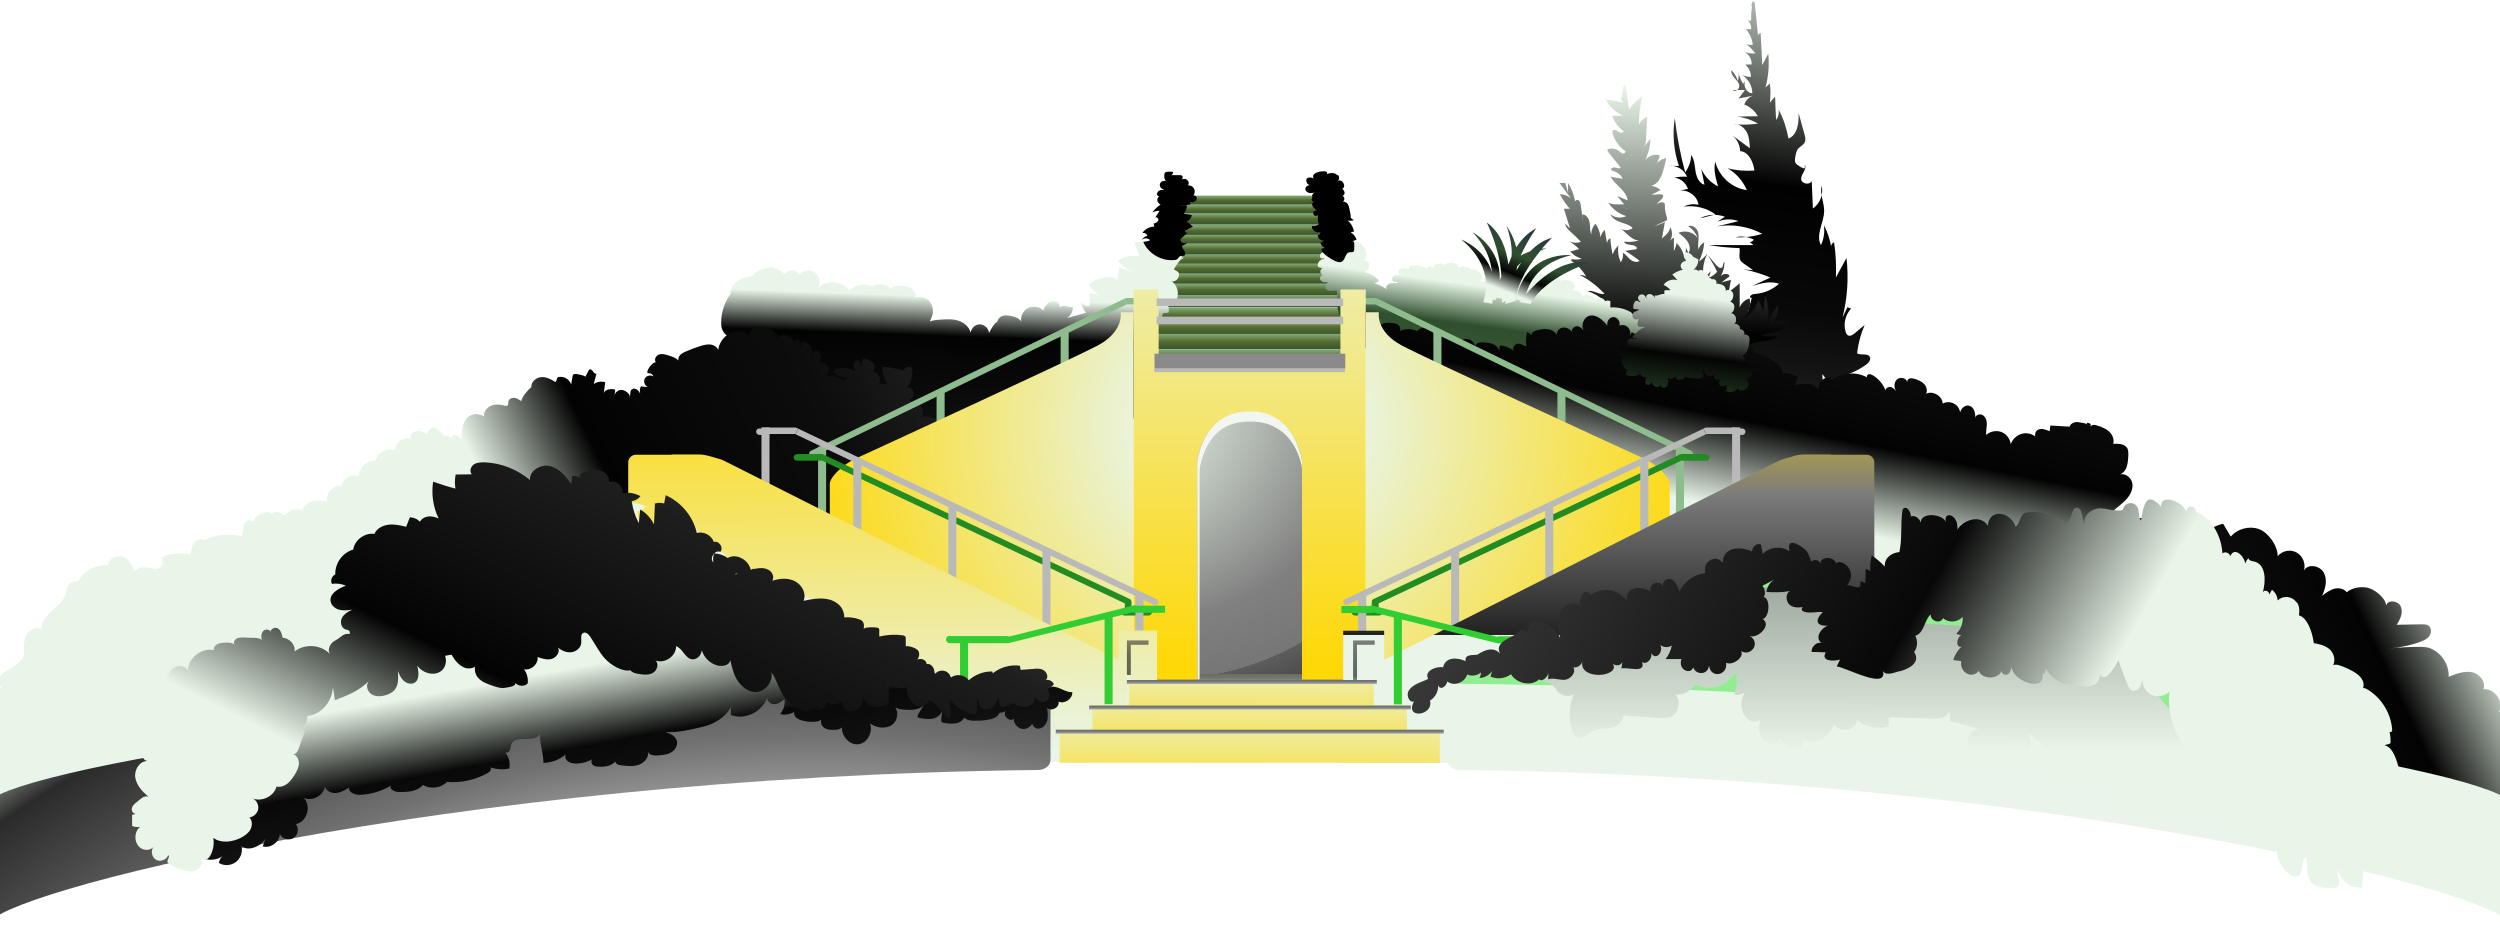 <?xml version="1.0" encoding="UTF-8"?>
<svg id="uuid-cb035f65-e9a1-4ba3-bb88-f2cc5980b3c2" xmlns="http://www.w3.org/2000/svg" xmlns:xlink="http://www.w3.org/1999/xlink" version="1.1" viewBox="0 0 1086.4 407.5">
  <!-- Generator: Adobe Illustrator 29.6.0, SVG Export Plug-In . SVG Version: 2.1.1 Build 180)  -->
  <defs>
    <style>
      .st0 {
        fill: url(#linear-gradient2);
      }

      .st1 {
        fill: url(#linear-gradient1);
      }

      .st2 {
        fill: url(#linear-gradient9);
      }

      .st3 {
        fill: url(#linear-gradient3);
      }

      .st4 {
        fill: url(#linear-gradient6);
      }

      .st5 {
        fill: url(#linear-gradient8);
      }

      .st6 {
        fill: url(#linear-gradient7);
      }

      .st7 {
        fill: url(#linear-gradient5);
      }

      .st8 {
        fill: url(#linear-gradient4);
      }

      .st9 {
        fill: #90EE90;
      }

      .st10 {
        fill: #8FBC8F;
      }

      .st11 {
        fill: url(#linear-gradient38);
      }

      .st12 {
        fill: url(#linear-gradient32);
      }

      .st13 {
        fill: url(#linear-gradient39);
      }

      .st14 {
        fill: url(#linear-gradient34);
      }

      .st15 {
        fill: url(#linear-gradient37);
      }

      .st16 {
        fill: url(#linear-gradient35);
      }

      .st17 {
        fill: url(#linear-gradient33);
      }

      .st18 {
        fill: url(#linear-gradient36);
      }

      .st19 {
        fill: url(#linear-gradient40);
      }

      .st20 {
        fill: url(#linear-gradient41);
      }

      .st21 {
        fill: url(#linear-gradient28);
      }

      .st22 {
        fill: url(#linear-gradient29);
      }

      .st23 {
        fill: url(#linear-gradient18);
      }

      .st24 {
        fill: url(#linear-gradient13);
      }

      .st25 {
        fill: url(#linear-gradient12);
      }

      .st26 {
        fill: url(#linear-gradient15);
      }

      .st27 {
        fill: url(#linear-gradient16);
      }

      .st28 {
        fill: url(#linear-gradient11);
      }

      .st29 {
        fill: url(#linear-gradient10);
      }

      .st30 {
        fill: url(#linear-gradient17);
      }

      .st31 {
        fill: url(#linear-gradient14);
      }

      .st32 {
        fill: url(#linear-gradient19);
      }

      .st33 {
        fill: url(#linear-gradient23);
      }

      .st34 {
        fill: url(#linear-gradient22);
      }

      .st35 {
        fill: url(#linear-gradient24);
      }

      .st36 {
        fill: url(#linear-gradient25);
      }

      .st37 {
        fill: url(#linear-gradient21);
      }

      .st38 {
        fill: url(#linear-gradient20);
      }

      .st39 {
        fill: url(#linear-gradient27);
      }

      .st40 {
        fill: url(#linear-gradient26);
      }

      .st41 {
        fill: url(#radial-gradient);
      }

      .st42 {
        fill: url(#linear-gradient);
      }

      .st43 {
        fill: #228B22;
      }

      .st44 {
        fill: url(#linear-gradient31);
      }

      .st44, .st45 {
        isolation: isolate;
        opacity: .6;
      }

      .st45 {
        fill: url(#linear-gradient30);
      }

      .st46 {
        fill: #32CD32;
      }

      .st47 {
        fill: url(#radial-gradient1);
      }

      .st48 {
        fill: url(#radial-gradient6);
      }

      .st49 {
        fill: url(#radial-gradient3);
      }

      .st50 {
        fill: url(#radial-gradient2);
      }

      .st51 {
        fill: url(#radial-gradient5);
      }

      .st52 {
        fill: url(#radial-gradient4);
      }

      .st53 {
        fill: #8a8a8a;
      }

      .st54 {
        fill: #b9b9b9;
      }
    </style>
    <linearGradient id="linear-gradient" x1="544.2" y1="313.2" x2="544.2" y2="303.4" gradientTransform="translate(0 410) scale(1 -1)" gradientUnits="userSpaceOnUse">
      <stop offset="0" stop-color="#8FBC8F"/>
      <stop offset=".3" stop-color="#556B2F"/>
      <stop offset=".6" stop-color="#2F4F2F"/>
      <stop offset=".8" stop-color="#e8f5e8"/>
    </linearGradient>
    <linearGradient id="linear-gradient1" x1="544.2" y1="317.7" x2="544.2" y2="308.3" gradientTransform="translate(0 410) scale(1 -1)" gradientUnits="userSpaceOnUse">
      <stop offset="0" stop-color="#8FBC8F"/>
      <stop offset=".3" stop-color="#556B2F"/>
      <stop offset=".6" stop-color="#2F4F2F"/>
      <stop offset=".8" stop-color="#e8f5e8"/>
    </linearGradient>
    <linearGradient id="linear-gradient2" x1="544.2" y1="321.5" x2="544.2" y2="313.3" gradientTransform="translate(0 410) scale(1 -1)" gradientUnits="userSpaceOnUse">
      <stop offset="0" stop-color="#8FBC8F"/>
      <stop offset=".3" stop-color="#556B2F"/>
      <stop offset=".6" stop-color="#2F4F2F"/>
      <stop offset=".8" stop-color="#e8f5e8"/>
    </linearGradient>
    <linearGradient id="linear-gradient3" x1="544.2" y1="325.5" x2="544.2" y2="317.2" gradientTransform="translate(0 410) scale(1 -1)" gradientUnits="userSpaceOnUse">
      <stop offset="0" stop-color="#8FBC8F"/>
      <stop offset=".3" stop-color="#556B2F"/>
      <stop offset=".6" stop-color="#2F4F2F"/>
      <stop offset=".8" stop-color="#e8f5e8"/>
    </linearGradient>
    <linearGradient id="linear-gradient4" y1="300.1" y2="290.3" xlink:href="#linear-gradient"/>
    <linearGradient id="linear-gradient5" y1="304.6" y2="295.2" xlink:href="#linear-gradient1"/>
    <linearGradient id="linear-gradient6" y1="308.5" y2="300.2" xlink:href="#linear-gradient2"/>
    <linearGradient id="linear-gradient7" y1="312.4" y2="304.1" xlink:href="#linear-gradient3"/>
    <linearGradient id="linear-gradient8" y1="282.3" y2="271.3" xlink:href="#linear-gradient"/>
    <linearGradient id="linear-gradient9" x1="544.2" y1="287.3" x2="544.2" y2="276.8" xlink:href="#linear-gradient1"/>
    <linearGradient id="linear-gradient10" y1="291.7" y2="282.4" xlink:href="#linear-gradient2"/>
    <linearGradient id="linear-gradient11" x1="544.2" y1="296.1" x2="544.2" y2="286.8" xlink:href="#linear-gradient3"/>
    <linearGradient id="linear-gradient12" x1="544.2" y1="277.3" x2="544.2" y2="263.1" gradientTransform="translate(0 410) scale(1 -1)" gradientUnits="userSpaceOnUse">
      <stop offset="0" stop-color="#8FBC8F"/>
      <stop offset=".3" stop-color="#556B2F"/>
      <stop offset=".6" stop-color="#2F4F2F"/>
      <stop offset=".8" stop-color="#e8f5e8"/>
    </linearGradient>
    <linearGradient id="linear-gradient13" x1="544.2" y1="271.9" x2="544.2" y2="257.7" gradientTransform="translate(0 410) scale(1 -1)" gradientUnits="userSpaceOnUse">
      <stop offset="0" stop-color="#8FBC8F"/>
      <stop offset=".3" stop-color="#556B2F"/>
      <stop offset=".6" stop-color="#2F4F2F"/>
      <stop offset=".8" stop-color="#e8f5e8"/>
    </linearGradient>
    <linearGradient id="linear-gradient14" x1="544.2" y1="265.8" x2="544.2" y2="251.6" gradientTransform="translate(0 410) scale(1 -1)" gradientUnits="userSpaceOnUse">
      <stop offset="0" stop-color="#8FBC8F"/>
      <stop offset=".3" stop-color="#556B2F"/>
      <stop offset=".6" stop-color="#2F4F2F"/>
      <stop offset=".8" stop-color="#e8f5e8"/>
    </linearGradient>
    <linearGradient id="linear-gradient15" x1="544.2" y1="259" x2="544.2" y2="244.9" gradientTransform="translate(0 410) scale(1 -1)" gradientUnits="userSpaceOnUse">
      <stop offset="0" stop-color="#8FBC8F"/>
      <stop offset=".3" stop-color="#556B2F"/>
      <stop offset=".6" stop-color="#2F4F2F"/>
      <stop offset=".8" stop-color="#e8f5e8"/>
    </linearGradient>
    <linearGradient id="linear-gradient16" x1="787.1" y1="432" x2="752.7" y2="175.3" gradientTransform="translate(0 410) scale(1 -1)" gradientUnits="userSpaceOnUse">
      <stop offset="0" stop-color="#e8f5e8"/>
      <stop offset=".4" stop-color="#010101"/>
      <stop offset=".6" stop-color="#080808"/>
      <stop offset=".7" stop-color="#141414"/>
      <stop offset=".8" stop-color="#252525"/>
      <stop offset=".9" stop-color="#3b3b3b"/>
      <stop offset=".9" stop-color="#3a4c64"/>
      <stop offset="1" stop-color="#8FBC8F"/>
    </linearGradient>
    <linearGradient id="linear-gradient17" x1="730" y1="370.8" x2="719.7" y2="108.9" gradientTransform="translate(0 410) scale(1 -1)" gradientUnits="userSpaceOnUse">
      <stop offset="0" stop-color="#e8f5e8"/>
      <stop offset=".4" stop-color="#010101"/>
      <stop offset=".6" stop-color="#080808"/>
      <stop offset=".7" stop-color="#141414"/>
      <stop offset=".8" stop-color="#252525"/>
      <stop offset=".9" stop-color="#3b3b3b"/>
      <stop offset=".9" stop-color="#3a4c64"/>
      <stop offset="1" stop-color="#8FBC8F"/>
    </linearGradient>
    <linearGradient id="linear-gradient18" x1="659.2" y1="354" x2="635.8" y2="181.1" gradientTransform="translate(0 410) scale(1 -1)" gradientUnits="userSpaceOnUse">
      <stop offset=".4" stop-color="#e8f5e8"/>
      <stop offset=".5" stop-color="#2F4F2F"/>
      <stop offset=".8" stop-color="#556B2F"/>
      <stop offset="1" stop-color="#8FBC8F"/>
    </linearGradient>
    <linearGradient id="linear-gradient19" x1="705" y1="346.8" x2="689.1" y2="266.5" gradientTransform="translate(-67 303.8) rotate(10.2) scale(1 -1)" gradientUnits="userSpaceOnUse">
      <stop offset="0" stop-color="#8FBC8F"/>
      <stop offset="0" stop-color="#6f6f6f"/>
      <stop offset=".1" stop-color="#474747"/>
      <stop offset=".2" stop-color="#253248"/>
      <stop offset=".4" stop-color="#2F4F2F"/>
      <stop offset=".5" stop-color="#040404"/>
      <stop offset=".6" stop-color="#e8f5e8"/>
    </linearGradient>
    <linearGradient id="linear-gradient20" x1="680.5" y1="352" x2="664.5" y2="271.4" gradientTransform="translate(-67 303.8) rotate(10.2) scale(1 -1)" gradientUnits="userSpaceOnUse">
      <stop offset="0" stop-color="#8FBC8F"/>
      <stop offset="0" stop-color="#6f6f6f"/>
      <stop offset=".1" stop-color="#474747"/>
      <stop offset=".2" stop-color="#253248"/>
      <stop offset=".4" stop-color="#2F4F2F"/>
      <stop offset=".5" stop-color="#040404"/>
      <stop offset=".6" stop-color="#e8f5e8"/>
    </linearGradient>
    <linearGradient id="linear-gradient21" x1="810.3" y1="389.8" x2="785.9" y2="198.2" gradientTransform="translate(-26.4 367.7) rotate(4) scale(1 -1)" gradientUnits="userSpaceOnUse">
      <stop offset="0" stop-color="#8FBC8F"/>
      <stop offset=".1" stop-color="#535353"/>
      <stop offset=".3" stop-color="#353535"/>
      <stop offset=".4" stop-color="#1d1d1d"/>
      <stop offset=".6" stop-color="#0d0d0d"/>
      <stop offset=".8" stop-color="#030303"/>
      <stop offset="1" stop-color="#e8f5e8"/>
    </linearGradient>
    <linearGradient id="linear-gradient22" x1="750.9" y1="395.2" x2="735.3" y2="135.9" gradientTransform="translate(-26.4 367.7) rotate(4) scale(1 -1)" gradientUnits="userSpaceOnUse">
      <stop offset=".4" stop-color="#e8f5e8"/>
      <stop offset=".5" stop-color="#040404"/>
      <stop offset=".6" stop-color="#2F4F2F"/>
      <stop offset=".7" stop-color="#253248"/>
      <stop offset=".8" stop-color="#474747"/>
      <stop offset=".9" stop-color="#6f6f6f"/>
      <stop offset=".9" stop-color="#8FBC8F"/>
    </linearGradient>
    <linearGradient id="linear-gradient23" x1="837.2" y1="103" x2="1086.4" y2="103" gradientTransform="translate(137.9 813.9) rotate(-25.5) scale(1 -1)" gradientUnits="userSpaceOnUse">
      <stop offset="0" stop-color="#8FBC8F"/>
      <stop offset=".1" stop-color="#535353"/>
      <stop offset=".3" stop-color="#353535"/>
      <stop offset=".4" stop-color="#1d1d1d"/>
      <stop offset=".6" stop-color="#0d0d0d"/>
      <stop offset=".8" stop-color="#030303"/>
      <stop offset="1" stop-color="#e8f5e8"/>
    </linearGradient>
    <linearGradient id="linear-gradient24" x1="416.3" y1="348.7" x2="410.1" y2="179.2" gradientTransform="translate(0 410) scale(1 -1)" gradientUnits="userSpaceOnUse">
      <stop offset=".4" stop-color="#e8f5e8"/>
      <stop offset=".5" stop-color="#030303"/>
      <stop offset=".7" stop-color="#0d0d0d"/>
      <stop offset=".8" stop-color="#1e1e1e"/>
      <stop offset=".9" stop-color="#363636"/>
      <stop offset=".9" stop-color="#454545"/>
    </linearGradient>
    <linearGradient id="linear-gradient25" x1="72.1" y1="43" x2="478.7" y2="318.7" gradientTransform="translate(-19 378.3) rotate(8.2) scale(1 -1)" gradientUnits="userSpaceOnUse">
      <stop offset=".4" stop-color="#e8f5e8"/>
      <stop offset=".5" stop-color="#030303"/>
      <stop offset=".7" stop-color="#0d0d0d"/>
      <stop offset=".8" stop-color="#1e1e1e"/>
      <stop offset=".9" stop-color="#363636"/>
      <stop offset=".9" stop-color="#454545"/>
    </linearGradient>
    <radialGradient id="radial-gradient" cx="544.7" cy="239.1" fx="463.2" fy="239.1" r="249" gradientTransform="translate(0 410) scale(1 -1)" gradientUnits="userSpaceOnUse">
      <stop offset=".1" stop-color="#e8f5e8"/>
      <stop offset=".4" stop-color="gray"/>
      <stop offset=".5" stop-color="#767676"/>
      <stop offset=".5" stop-color="#5d5d5d"/>
      <stop offset=".6" stop-color="#353535"/>
      <stop offset=".7" stop-color="#e8f5e8"/>
    </radialGradient>
    <radialGradient id="radial-gradient1" cx="543.5" cy="224.9" fx="543.5" fy="224.9" r="204.3" gradientTransform="translate(0 410) scale(1 -1)" gradientUnits="userSpaceOnUse">
      <stop offset=".2" stop-color="#e8f5e8"/>
      <stop offset="1" stop-color="#FFD700"/>
    </radialGradient>
    <radialGradient id="radial-gradient2" cx="499.6" cy="224.9" fx="499.6" fy="224.9" r="204.3" gradientTransform="translate(1042.2 410) rotate(-180)" gradientUnits="userSpaceOnUse">
      <stop offset=".2" stop-color="#e8f5e8"/>
      <stop offset="1" stop-color="#FFD700"/>
    </radialGradient>
    <linearGradient id="linear-gradient26" x1="543.8" y1="127.2" x2="543.8" y2="107.6" gradientTransform="translate(0 410) scale(1 -1)" gradientUnits="userSpaceOnUse">
      <stop offset=".1" stop-color="#e8f5e8"/>
      <stop offset=".2" stop-color="#080808"/>
      <stop offset=".3" stop-color="#1e1e1e"/>
      <stop offset=".4" stop-color="#556B2F"/>
      <stop offset=".6" stop-color="#747474"/>
      <stop offset=".8" stop-color="#b4b4b4"/>
      <stop offset=".9" stop-color="#FFD700"/>
      <stop offset="1" stop-color="#f6f6f6"/>
    </linearGradient>
    <radialGradient id="radial-gradient3" cx="543.6" cy="219.3" fx="476.7" fy="219.3" r="204.3" gradientTransform="translate(0 398) scale(1 -1)" gradientUnits="userSpaceOnUse">
      <stop offset="0" stop-color="#FFD700"/>
      <stop offset="0" stop-color="#f6f6f6"/>
      <stop offset=".9" stop-color="#e8f5e8"/>
    </radialGradient>
    <linearGradient id="linear-gradient27" x1="543.1" y1="113.6" x2="543.1" y2="351.9" gradientTransform="translate(0 410) scale(1 -1)" gradientUnits="userSpaceOnUse">
      <stop offset="0" stop-color="#FFD700"/>
      <stop offset="1" stop-color="#e8f5e8"/>
    </linearGradient>
    <linearGradient id="linear-gradient28" x1="699.2" y1="497" x2="699.2" y2="-107.8" gradientTransform="translate(0 410) scale(1 -1)" gradientUnits="userSpaceOnUse">
      <stop offset=".4" stop-color="#FFD700"/>
      <stop offset=".5" stop-color="#7b7b7b"/>
      <stop offset=".6" stop-color="#222"/>
      <stop offset=".6" stop-color="#e8f5e8"/>
    </linearGradient>
    <linearGradient id="linear-gradient29" x1="384.2" y1="505.3" x2="389.8" y2="-98" gradientTransform="translate(0 410) scale(1 -1)" gradientUnits="userSpaceOnUse">
      <stop offset=".4" stop-color="#FFD700"/>
      <stop offset=".7" stop-color="#e8f5e8"/>
    </linearGradient>
    <linearGradient id="linear-gradient30" x1="590.7" y1="155" x2="594.2" y2="90.5" gradientTransform="translate(0 410) scale(1 -1)" gradientUnits="userSpaceOnUse">
      <stop offset="0" stop-color="#FFD700"/>
      <stop offset="0" stop-color="#cfcfcf"/>
      <stop offset=".2" stop-color="#999"/>
      <stop offset=".2" stop-color="#6a6a6a"/>
      <stop offset=".3" stop-color="#434343"/>
      <stop offset=".4" stop-color="#262626"/>
      <stop offset=".5" stop-color="#111"/>
      <stop offset=".6" stop-color="#040404"/>
      <stop offset=".7" stop-color="#e8f5e8"/>
    </linearGradient>
    <linearGradient id="linear-gradient31" x1="492.7" y1="149.8" x2="494.9" y2="108.8" gradientTransform="translate(0 410) scale(1 -1)" gradientUnits="userSpaceOnUse">
      <stop offset="0" stop-color="#FFD700"/>
      <stop offset="0" stop-color="#cfcfcf"/>
      <stop offset=".2" stop-color="#999"/>
      <stop offset=".3" stop-color="#6a6a6a"/>
      <stop offset=".4" stop-color="#434343"/>
      <stop offset=".5" stop-color="#262626"/>
      <stop offset=".6" stop-color="#111"/>
      <stop offset=".8" stop-color="#040404"/>
      <stop offset=".8" stop-color="#e8f5e8"/>
    </linearGradient>
    <linearGradient id="linear-gradient32" x1="543.9" y1="128.4" x2="543.6" y2="73.7" gradientTransform="translate(0 410) scale(1 -1)" gradientUnits="userSpaceOnUse">
      <stop offset="0" stop-color="#e8f5e8"/>
      <stop offset=".9" stop-color="#FFD700"/>
    </linearGradient>
    <linearGradient id="linear-gradient33" x1="544" y1="118.1" x2="544" y2="111.2" gradientTransform="translate(0 410) scale(1 -1)" gradientUnits="userSpaceOnUse">
      <stop offset=".1" stop-color="#e8f5e8"/>
      <stop offset=".2" stop-color="#080808"/>
      <stop offset=".3" stop-color="#1e1e1e"/>
      <stop offset=".4" stop-color="#556B2F"/>
      <stop offset=".6" stop-color="#747474"/>
      <stop offset=".8" stop-color="#b4b4b4"/>
      <stop offset=".9" stop-color="#FFD700"/>
      <stop offset="1" stop-color="#f6f6f6"/>
    </linearGradient>
    <linearGradient id="linear-gradient34" x1="543.2" y1="119.2" x2="542.9" y2="63.7" gradientTransform="translate(0 410) scale(1 -1)" gradientUnits="userSpaceOnUse">
      <stop offset="0" stop-color="#e8f5e8"/>
      <stop offset=".9" stop-color="#FFD700"/>
    </linearGradient>
    <linearGradient id="linear-gradient35" x1="543.2" y1="107" x2="543.2" y2="100" gradientTransform="translate(0 410) scale(1 -1)" gradientUnits="userSpaceOnUse">
      <stop offset=".1" stop-color="#e8f5e8"/>
      <stop offset=".2" stop-color="#080808"/>
      <stop offset=".3" stop-color="#1e1e1e"/>
      <stop offset=".4" stop-color="#556B2F"/>
      <stop offset=".6" stop-color="#747474"/>
      <stop offset=".8" stop-color="#b4b4b4"/>
      <stop offset=".9" stop-color="#FFD700"/>
      <stop offset="1" stop-color="#f6f6f6"/>
    </linearGradient>
    <linearGradient id="linear-gradient36" x1="543.3" y1="112.5" x2="542.9" y2="43.9" gradientTransform="translate(0 410) scale(1 -1)" gradientUnits="userSpaceOnUse">
      <stop offset="0" stop-color="#e8f5e8"/>
      <stop offset=".9" stop-color="#FFD700"/>
    </linearGradient>
    <linearGradient id="linear-gradient37" x1="543.1" y1="96.5" x2="543.1" y2="89.5" gradientTransform="translate(0 410) scale(1 -1)" gradientUnits="userSpaceOnUse">
      <stop offset=".1" stop-color="#e8f5e8"/>
      <stop offset=".2" stop-color="#080808"/>
      <stop offset=".3" stop-color="#1e1e1e"/>
      <stop offset=".4" stop-color="#556B2F"/>
      <stop offset=".6" stop-color="#747474"/>
      <stop offset=".8" stop-color="#b4b4b4"/>
      <stop offset=".9" stop-color="#FFD700"/>
      <stop offset="1" stop-color="#f6f6f6"/>
    </linearGradient>
    <radialGradient id="radial-gradient4" cx="374.5" cy="257.6" fx="428.3" fy="257.6" r="226.6" gradientTransform="translate(-269.9 102.9) rotate(83.6) scale(1.2 -2.1) skewX(.7)" gradientUnits="userSpaceOnUse">
      <stop offset=".3" stop-color="#f2f2f2"/>
      <stop offset=".3" stop-color="#e8e8e8"/>
      <stop offset=".4" stop-color="#d0d0d0"/>
      <stop offset=".6" stop-color="#a8a8a8"/>
      <stop offset=".7" stop-color="#717171"/>
      <stop offset=".9" stop-color="#2b2b2b"/>
      <stop offset="1" stop-color="#e8f5e8"/>
    </radialGradient>
    <radialGradient id="radial-gradient5" cx="466.7" cy="49.6" fx="466.7" fy="49.6" r="200" gradientTransform="translate(854.2 937.9) rotate(-80) scale(1 -2.4) skewX(-8.7)" gradientUnits="userSpaceOnUse">
      <stop offset=".1" stop-color="#f2f2f2"/>
      <stop offset=".8" stop-color="#e8f5e8"/>
    </radialGradient>
    <radialGradient id="radial-gradient6" cx="994.9" cy="148.8" fx="994.9" fy="148.8" r="9.8" gradientTransform="translate(0 533.2) scale(1 -1.2)" gradientUnits="userSpaceOnUse">
      <stop offset=".5" stop-color="#ccc"/>
      <stop offset="1" stop-color="#e8f5e8"/>
    </radialGradient>
    <linearGradient id="linear-gradient38" x1="783.5" y1="-55.6" x2="803.6" y2="274.1" gradientTransform="translate(35.9 452.3) rotate(-3.6) scale(1 -1)" gradientUnits="userSpaceOnUse">
      <stop offset=".4" stop-color="#e8f5e8"/>
      <stop offset="1" stop-color="#212121"/>
    </linearGradient>
    <linearGradient id="linear-gradient39" x1="521.5" y1="295.7" x2="895.4" y2="80.4" gradientTransform="translate(0 410) scale(1 -1)" gradientUnits="userSpaceOnUse">
      <stop offset="0" stop-color="#8FBC8F"/>
      <stop offset=".3" stop-color="#444"/>
      <stop offset=".6" stop-color="#1f1f1f"/>
      <stop offset=".8" stop-color="#080808"/>
      <stop offset="1" stop-color="#e8f5e8"/>
    </linearGradient>
    <linearGradient id="linear-gradient40" x1="242.6" y1="258.4" x2="304.3" y2="-79.8" gradientTransform="translate(0 410) scale(1 -1)" gradientUnits="userSpaceOnUse">
      <stop offset=".4" stop-color="#e8f5e8"/>
      <stop offset=".5" stop-color="#090909"/>
      <stop offset=".7" stop-color="#222"/>
      <stop offset=".9" stop-color="#454545"/>
    </linearGradient>
    <linearGradient id="linear-gradient41" x1="198.2" y1="-21.7" x2="344.3" y2="272.3" gradientTransform="translate(0 410) scale(1 -1)" gradientUnits="userSpaceOnUse">
      <stop offset=".2" stop-color="#e8f5e8"/>
      <stop offset=".4" stop-color="#030303"/>
      <stop offset=".5" stop-color="#0d0d0d"/>
      <stop offset=".7" stop-color="#1e1e1e"/>
      <stop offset=".8" stop-color="#363636"/>
      <stop offset=".9" stop-color="#454545"/>
    </linearGradient>
  </defs>
  <g>
    <g>
      <rect class="st42" x="510.5" y="97.3" width="67.3" height="4.7"/>
      <rect class="st1" x="511.1" y="92.9" width="66.2" height="4.5"/>
      <rect class="st0" x="511.8" y="88.9" width="64.7" height="3.9"/>
      <rect class="st3" x="512.6" y="85" width="63.1" height="3.9"/>
    </g>
    <g>
      <rect class="st8" x="510.5" y="110.4" width="67.3" height="4.7"/>
      <rect class="st7" x="511.1" y="106" width="66.2" height="4.5"/>
      <rect class="st4" x="511.8" y="102" width="64.7" height="3.9"/>
      <rect class="st6" x="512.6" y="98.1" width="63.1" height="3.9"/>
    </g>
    <g>
      <rect class="st5" x="506.4" y="128.3" width="75.5" height="5.2"/>
      <rect class="st2" x="507" y="123.3" width="74.3" height="5"/>
      <rect class="st29" x="507.8" y="118.9" width="72.7" height="4.4"/>
      <rect class="st28" x="508.8" y="114.5" width="70.8" height="4.4"/>
      <rect class="st25" x="505" y="133.6" width="78.4" height="6.7"/>
      <rect class="st24" x="503" y="139" width="82.3" height="6.7"/>
      <rect class="st31" x="501.1" y="145.1" width="86.1" height="6.7"/>
      <rect class="st26" x="497.1" y="151.8" width="94.1" height="6.7"/>
    </g>
    <g>
      <g>
        <path class="st27" d="M761.5,2.5c-.5,2.1-.6,4.2-.5,6.4-.8.3-1.7,0-2.2-.7,1.5,1,2.3,2.7,2.2,4.5-.8,0-1.6,0-2.3,0,1.7,1.9,2.7,4.2,3,6.7-1,.3-2.2.1-3.1-.4,1.6,1.1,3,2.6,4.2,4.2-1.6.2-3.3-.1-4.8-.8,2,1.1,3.3,3.4,3.2,5.6-1,0-1.9,0-2.8.1,1.6,1.3,2.5,3.3,2.5,5.3-1.5,0-3.1-.3-4.4-1.1,3,1.6,5,4.8,5,8.2-2.9,0-4.6-4.3-2.4-6.2-.5.7-1.1,1.4-1.6,2.1-1-1.5-1.7-3.2-2-5,.2,1.3,0,2.6-.3,3.8-.5-1.8-1.5-3.4-2.8-4.7-.3,1.3.6,2.6,1.5,3.6s2,2.1,1.9,3.5-1.9,2.5-2.8,1.5c1.8,0,3.5,0,5.3,0-.9,1.2-1.9,2.5-2.8,3.7,2.1-.4,4.2-.8,6.2-1.2-1.7.6-3.1,2.1-3.7,3.8,2.5,1,4.6,2.8,5.9,5.1-3,0-6.1.1-9.1.2,3.2.3,6.4,1.4,9.2,3-3.5.5-7,.6-10.5.3,2.3-.3,4.5,1.4,5.6,3.5s1.2,4.5,1.3,6.9c-2.5-1.8-5-3.7-7.5-5.5,2,1.7,3.2,4.2,3.3,6.8,3.6.1,5.8,4.8,6.2,8.4-3.9.3-7.9,0-11.7-1,3.7,2.1,6.7,5.5,8.4,9.5-6.5-.8-12.2-6-13.7-12.4-.9,3.6.2,7.2,1.2,10.8-3.2-1.6-5.8-4.3-7.3-7.6.5,2.3.9,4.6,1.4,6.9-2.4-.7-3.5-3.4-3.9-5.9s-.4-5.1-1.9-7.1c0,2.7-1,5.4-2.6,7.6-2.1-7.8-3.6-15.7-4.5-23.6-1.1,6.9-.5,14.1,1.8,20.8-1.4,0-2.9,0-4.3,0,3.2-.4,6.6,1.6,7.8,4.7-1.8-.1-3.7,0-5.5.4,2.7.3,5.1,2.3,5.9,4.9-1.5.3-3,.6-4.5.9,4-1.1,8.6,1.9,9.1,6-2.2-.5-4.5-.2-6.4.8,4.8-.7,9.9.5,13.8,3.4-2.3.6-4.5,1.1-6.8,1.7,3.3-1.8,7.4-2,10.9-.7-1.1.7-2.3,1.4-3.4,2.2,2.9-1.3,6.3-1.4,9.3-.3-3.2.8-6.4,1.5-9.6,2.3,6.8-1.2,13.9,0,19.9,3.2-3.8,1.2-7.8,1.7-11.7,1.5,3.3-.8,6.9,0,9.6,2-.4-.6-.7-.9-1.4-1.3-.3.8-1.1,1.4-1.9,1.4.5.4,1,.9,1.6,1.3-6.5,0-13,0-19.5,0,4.4.7,8.9,1.2,13.4,1.3.4,1.7-.5,3.7.4,5.3.4.7,1.1,1.2,1.8,1.7,1.2.8,2.5,1.7,3.7,2.6-1.5-.1-2.9-.2-4.3-.4,4,.8,8,2,11.8,3.6-2.6,1.2-5.3,2.5-7.9,3.7,3.8-1.2,7.9-2.3,11.7-1-2.8,2.5-6.4,4.1-10.1,4.4-1.1,0-2.7.5-2.5,1.6.4.1.8.2,1.2.3,0-.7,0-1.5,0-2.2-.3,2-1.6,5.9-2,7.9-1.4.3-2.4,1.5-2.9,2.8s-.5,2.7-.6,4.1l-1.8-.7c-4.3,2.9-8.7,5.9-13,8.8-.5.4-1.2.9-1,1.6.2.7,1,.8,1.6,1.1,1.3.6,2.1,2.2,1.8,3.6.3.1.7.1,1-.1-.3-1.6-.7-3.3-1-4.9-.9,3.8,3.7,11.9,6.1,14.9.3.4.8.9,1.4,1,.6,0,1.2-.3,1.7-.7,1.8-1.4,3.5-2.8,5.3-4.1-.3,1.7-.5,3.4-.8,5.2,4.2,2.3,9.5,2.1,13.6-.3l.4,3.5.6-7.3c6,3.5,12.7,5.9,19.6,7.1.3-2.8.4-5.6.2-8.4,1.1,1.7,2.5,3.2,4.4,3.7s4.3-.8,4.4-2.7c3.5-1.1,6.8-2.7,9.8-4.7,1.3-.9,2.8-2.4,2-3.8-1-1.7-3.9-.4-5.5-1.5.5-4.2,1.6-8.4,3.3-12.3-1.4,1.2-2.9,2.4-4.3,3.6-.8.7-2,1.5-3,.9-.5-.3-.7-.8-.9-1.3-1.2-3.5-.2-7.6,2.3-10.3-.5-.2-1.1-.4-1.6-.6-.7,1.5-1.4,3-2.1,4.4,2.1-8.4,2.7-17.2,1.7-25.8-1.5,2.8-3.1,5.7-4.6,8.5.2-5.1,0-10.2-.8-15.3-.9.3-1.5,1.4-1.2,2.3-.5-3.4-1.6-6.7-3.2-9.8.4,2.9,0,6-1.3,8.7-2.4-4.4,1.3-9.7,1.4-14.8,0-3.7-1.9-7.4-1.1-11,.9,3.7-.7,7.8-3.8,9.9-.2-4-.3-8-.5-12-.8,2-4.5,1.3-4.6-.8-.1-2.2,2.7-4.3,1.6-6.2,0,.4,0,.9,0,1.3,0,1-3.3-1.1-3.9-1.9s-.4-2-.2-3c.2-1.3.5-2.8,1.5-3.7.7-.7,1.7-1.2,2.3-2,.9-1.3.5-3,0-4.5-.8-2.9-1.6-5.8-2.4-8.7.1,4.2-.4,9.5-4.4,11.1-.8-4.4-2.2-8.7-4.3-12.6.3,1.6-.1,3.3-1.1,4.5-.2-3.4-.3-6.8-.4-10.1-.8.9-1.6,1.7-2.3,2.6.3-2.8.4-5.5,0-8.3-.6.5-1.3,1.1-1.9,1.7,1.3-4.8,1.7-9.8,1.2-14.7-.8,1.6-1.7,3.3-2.6,5-.2-4.7-.5-9.4-.7-14-.7.1-1.2.8-1.1,1.5-.5-4.6-.9-9.2-1.4-13.8,0-.6-.2-1.3-.8-1.4s-.9,2.6-.4,2.5h0Z"/>
        <path class="st30" d="M719.2,164.6c-2.2.6-4.6.7-6.9.4,2.1-1.3,4-2.8,5.7-4.6-1.8.5-3.5,1.5-4.8,3,1-1.7,1.7-3.5,2.3-5.4-1.8.8-3.4,2.2-4.4,3.9-.2.2-.3.5-.6.6-.6.2-1.1-.6-1.2-1.3-.2-1.1-.2-2.3-.2-3.4-.5,1.7-1.5,3.1-2.9,4.2-1.2-2.3-1.4-5.1-.5-7.5-.9,1.8-2.2,3.3-3.9,4.5-.9-2.5-.5-5.4.9-7.6-1.7.5-3.1,1.6-4,3.1-.1-2.4,1-4.9,3-6.4-1.7-.4-3.6-.1-5.1.8-.1-.9.7-1.7,1.3-2.4s1.1-1.9.3-2.5c-.3-.2-.6-.2-1-.3-1.2,0-2.5,0-3.7.2,1.1-1.4,2.9-2.2,4.7-2.2-2.9-.8-5.4-2.9-6.6-5.7,1.6.1,3.3-.5,4.4-1.7-2.1,0-4.1-1.4-4.8-3.4,2-.2,4.2-.3,6.2,0-2.2-2-4.8-3.5-7.5-4.4,2.5-.6,4.9,1.7,7.4,1.2-3.1-3.3-6.8-6.2-10.8-8.2,1,0,1.9.2,2.8.7-1.5-2.6-3.5-4.8-6-6.5-.3-.2-.6-.5-.5-.8.1-.3.5-.3.8-.2,1.3.2,2.6.1,3.8-.3-2-.5-3.8-1.6-5-3.2,1.4,0,2.4-.8,3.8-.9-1.2-1.5-2.8-2.5-4.4-3.5,1.6.8,3.5.9,5.2.3-1.4-1.5-2.8-2.9-4.4-4.3-1.1-1-2.3-2.1-2.4-3.5.8.3,1.2,1.6,2,1.7-.9-2.8-1.8-5.6-2.6-8.3.9,0,1.8,0,2.6,0-1.7-1.9-3.2-4.1-4.4-6.3,1.7,0,3.4.6,4.8,1.7-1.7-2.2-3.3-4.4-4.9-6.6h2.5c.4,1.4.8,2.9,1.2,4.3,0-1.4,0-2.9,0-4.3,1.6,2.5,2.7,5.4,3.1,8.3-.2-.7.9-1.2,1.5-.8s.8,1.3.9,2c.4,2.8.8,5.6,1.2,8.4-.2-1.4-.3-2.8-.5-4.2,1.7-.1,2.9,1.8,3.2,3.5s0,3.6.7,5.1c0-1.7.7-3.4,1.8-4.6,1.6,2.2,2.4,5,2.3,7.8-.4-1.8.3-3.8,1.8-5.1.3,2,.6,4.1,1,6.1-.2-1,.5-2.1,1.4-2.5.1,2.4.5,4.8,1,7.1.5-1.5,1.3-2.8,2.5-3.9-.4,2.5,0,5,1,7.3.9-1.2,1.2-2.8.9-4.2,1.3.7,2.2,2.1,3.3,3s3,1.5,4,.5c-2-1.5-4.1-3-6.2-4.3,1.4-.2,2.8-.4,4.2-.6.4,0,.8-.2.8-.6,0-.2-.1-.3-.2-.5-1.5-1.4-4.8-.4-5.3-2.3,2.2.3,4.5.1,6.5-.6-3.5.2-5.6-3.8-8.7-5.4,1.7,1.3,4.2,1.4,5.9.1-1.3-1.4-3.4-1.9-5.2-2.5s-3.8-1.7-4.4-3.5c1.8,1.6,4.7,1.9,6.8.8-3.1-.9-5.9-3-7.7-5.7,2.6.5,6.4,2.1,9,2.7l-7-2.1h4.8c0,0-3-3.6-3-3.6,1.5.6,3,1.2,4.5,1.9-.4-4.3-5.4-6.5-7.4-10.3,1.8.3,3.6.6,5.3.9-.8-1.7-2.4-2.9-4.2-3.4-.3,0-.6-.2-.8-.4-.5-.7.8-1.3,1.7-1.1s1.9.7,2.4,0c-1.8-2.2-3.6-4.5-5.4-6.7-.2-.3-.5-.7-.3-1.1.1-.2.3-.2.5-.3,1.6-.4,3.4,0,4.7,1.1.4.3.8.8,1.4.9s1.2-.4,1.1-.9c0-.2-.3-.4-.5-.5-2.5-1.9-4.3-4.6-5.1-7.6,0-.2,0-.3,0-.5,0-.7,1-.9,1.6-.6s1.1.8,1.7,1,1.5,0,1.6-.6c-2.4-1.6-4.2-4.1-5-6.9,1.5.4,3,.3,4.5,0-3.1-1.4-5.7-3.8-7.3-6.8,2.5.2,5.1.7,7.5,1.4-1.5-1.9-.2-3-.2-5.4,0-1,.4-2.5,1.4-2.2.5,3.5.9,7,1.4,10.5,1.5-2.3,3.5-4.3,5.8-5.8-1,4-1.5,8.2-1.5,12.3.8-1.5,2.1-2.7,3.6-3.4-.2,3.2-.3,6.3-.5,9.5,0,1.2-.2,2.5-.9,3.5.9-1.1,1.9-2.2,2.8-3.4,0,3.2-.9,6.4-2.3,9.4,1.3-2,4.1-3,6.4-2.2-.4,1.9-1.4,3.8-2.9,5.1,1.3-2,3.4-3.4,5.7-4-.4,2.4-1,4.7-1.8,6.9-.5,1.3-1.1,2.7-2.1,3.7s-2.4,1.8-3.8,1.6c1.9-.2,3.8.5,5.2,1.8-1.3.7-2.6,1.3-3.9,2,1.2,0,2.3-.1,3.5-.2.5,0,1.1,0,1.4.4.4.6-.1,1.3-.6,1.8-.7.7-1.5,1.4-2.2,2.2.7-.4,1.5-.9,2.3-.9,1.9,0,1.3,1.4,1.4,2.5.1,1.5.5,2.8.9,4.3,0,.3.2.6,0,.8-.1.2-.3.3-.5.4-1.7.8-3.4,1.6-5.1,2.5,1.6-.6,3.2-1.2,4.7-1.9-.4,2.3-.9,4.7-1.3,7.1,1.6-1.3,3.4-2.9,3.6-4.9,1.2,1.9,1,4.6-.4,6.4.5-.8,1.2-1.4,2-1.8,0,2.1,0,4.2,0,6.3,0,.7-.3,1.6-.9,1.5.5-1.4,2.1-4,2-5.5,2,1.8,3.3,4.4,3.4,7.1.6-1.7.8-3.5.7-5.3.3.9.7,1.8,1.2,2.6.9-1.6.5-3.6-.5-5.1s-2.4-2.6-3.9-3.7c2.8-1.3,6.5-.4,8.3,2.2-.7-2.1-2.2-3.9-4.1-5.1,1.4-.6,3,.3,3.8,1.5s.8,2.8.7,4.3-.3,3,0,4.4c.3-1.4,1.3-2.6,2.5-3.2-.2,2.9-1,5.7-2.3,8.3,1.4-.9,2.6-2.1,3.7-3.4-1.7,3.2-2.3,6.9-1.7,10.5,1.2-.8,2.3-1.8,3.2-3-.3,1-.7,2-1,3,1.4-.5,2.7-1.4,3.7-2.6-1.2-2.5-2.6-4.9-4.1-7.3,1.3,1.5,2.6,3.1,3.9,4.6.6.7,1.6,1.4,2.3.8.7-.6.3-2,1.1-2.4,0,2.1-.5,4.2-1.6,6.1.8-.8,2-1.1,3.1-.7.3.1.6.3.6.7,0,.3-.2.5-.5.6-1,.8-2,1.5-3,2.3,1.3-.5,2.9-.8,4.2-1.2-.3,1.8-.7,3.6-1,5.4,1.6-1.3,3.2-2.6,4.8-3.9,0,3.5,0,7,0,10.5.7-1.9,2.3-3.4,4.3-3.9.5,2.4,0,4.9-1.3,6.9-.4.5-.9,1.1-1.6,1,0-.4-.1-.8-.2-1.1,0,.6.7,1.8.2,2.1,3.2-1.5,5.7-4.6,6.6-8.1,1,1.5,1.8,3.2,2.2,5,.3-2.3.6-4.6,1-6.9,1.4,4.2,1.7,8.7.8,13,.9-3.2,2.5-6.3,4.6-8.8.2,3.3-1,6.7-3.3,9.1,1.5-2,4.3-3,6.8-2.2.6.3-.2,1.1-.8,1.3-1.8.4-3.6.9-5.4,1.4,1.8-.8,3.8-1.2,5.8-1.3-.6,1.8-2.7,2.8-4.6,3.2s-3.9.5-5.6,1.6c2.3.3,4.7.4,7,.4-1.6,1.5-4,1.6-6.1,1.9-6.1.8-11.8,3.3-17.4,5.8,1.4.6,3,.9,4.6.9-2.1.6-4.4.6-6.5-.2.3.9.6,1.8.9,2.7-1.7-.2-3.4-.4-5.1-.6,1.2,0,2.4.8,2.9,1.9-3-.2-5.9-.6-8.9-1.1.4-.2.7-.5,1.1-.7,1.3,1.6.2,4.5.2,6.6-1.9,0-3.9-.3-5.6-1,.5,1.2.8,2.4.8,3.7-1.8-.1-3.6-.9-4.9-2.1,0,1.1,0,2.2,0,3.3,0,.4-.1.9-.5.9-.2,0-.4-.1-.5-.3-1-1.1-2.1-2.1-3.1-3.2,0,.7,0,1.5-.3,2.1s-1.2,1.1-1.8.6c-.3-.2-.4-.4-.6-.7-.6-1.1-1-2.2-1.1-3.4,0,1.2,0,2.4-.1,3.7,0,.2,0,.5-.2.7-.4.2-.8-.3-.9-.7-.2-.8-.5-1.5-.4-2.3h0Z"/>
      </g>
      <g>
        <g>
          <path class="st23" d="M582.5,138.6c6.6,8.7,14,17.1,23.5,22.6,15.2,8.9,33.6,9.5,51.1,11.5,9.8,1.1,19.6,2.7,29.4,2.2,9.8-.4,19.9-3.1,27.3-9.6,3.6-3.1,6.4-7,9.2-10.9,2-2.8,4-6.8,1.8-9.4-1-1.1-2.4-1.8-3.6-2.7-.2-.1-.4-.3-.6-.2s-.3.4,0,.5c.4-.4.2-1.1-.3-1.4s-1-.4-1.6-.5c-2-.2-4-.6-5.5-1.8-1.3-1-2.4-2.5-4-2.5,0-.4-.3-.6-.6-.8-2.7-1.5-5.7-2.2-8.8-2,0-.9,0-1.8,0-2.7-.7-.4-1.6-.4-2.3,0-.5-1.4-2.6-1.9-3.8-.9-1.4-1.1-3.2-1.8-5-1.8-.3.2-.5.6-.5,1-.3-.9-1.4-1.9-2.2-2.5s-2-.6-2.5.2c0-.8.7-1.5.8-2.3.1-.9-.5-1.8-1.2-2.2s-1.7-.6-2.6-.7-2.1,0-2.3.8c.2-1.3-1.3-2.2-2.6-2.4-.7-.2-1.5-.2-2.2,0s-1.2,1.1-.9,1.8c.3-1.1-.5-2.2-1.5-2.6s-2.2-.2-3.2.2c-1.2.6-2.4,1.8-2.1,3.1-.6-2.6-3.8-4.1-6.2-3-1,.5-1.8,1.7-1.2,2.6-.7-.9-1.8-1.6-2.9-1.6s-2.3,1-2.2,2.1c0,.5.2,1.2-.2,1.5-.3.2-.7.1-1,.1-1.5-.1-2.9,1-3.2,2.4.3-1.4-.5-2.7-1.5-3.6s-2.7-1.2-4-.7c-.5-.7,1-1.4.9-2.2,0-.2-.2-.4-.3-.6-1.1-1.4-2.7-3-4.4-2.3-1.2-1.6-3.7-2-5.5-1-.2-.9-1-1.6-2-1.9s-1.9-.2-2.8,0c-.7,0-1.5.3-1.6.9-1.5-1.5-4.5-.7-5,1.4,0-.6-.7-1.1-1.3-1s-1.1.5-1.2,1.1c-1.2-.9-3.4-1.4-4.9-1.5-.8,0-1.5,0-2.2.3s-1,1.3-.6,1.9c-.1-.7-1-.9-1.7-.9-.9,0-1.9,0-2.6.7s-.6,2,.3,2.2c-1,0-2,0-2.8.5s-.9,2,0,2.4c.7.3,1.6-.1,2.1.4-1.2.4-2.4,0-3.6.3s-2.3,1.8-1.4,2.6c-2.7-1.6-5.7-3.3-8.8-3.1,1.5.6,3.2.6,4.6,0,.2,0,.4-.2.5-.4.1-.3,0-.6-.3-.8-1.5-1.7-3.6-2.8-5.8-3.2.7-.3,1.3-.8,1.7-1.5.5-.8.6-1.9.1-2.7s-1.8-1.1-2.4-.4c1-.6,1.5-1.9,1.5-3.1s-.6-2.3-1.3-3.3c-.9-1.3-2.4-2.4-3.9-2,.4-.5.2-1.3-.3-1.8s-1.2-.6-1.8-.8c-.7-.2-1.4-.4-2.1-.2s-1.4.6-1.6,1.3c-.2.8.4,1.6.9,2.2-.5-.6-1.5,0-1.7.8s0,1.6-.2,2.4c-1-1.3-2.8-1.6-4.5-1.6-.3.7-.4,1.5-.2,2.2-.7-.6-1.8-.5-2.5,0-.5.3-.9.7-1,1.3s.2,1.2.8,1.3c.4,0,1.1-.1,1.2.3-1.5-.2-2.9,1.1-3,2.6,0,.2,0,.4.1.6.1.2.4.3.6.4.8.3,1.7.3,2.5,0-.9-.1-1.8.6-2,1.5s.5,1.8,1.4,2c-.7-.3-1.5.3-1.6,1.1s.6,1.4,1.3,1.7,1.5.2,2.2,0c-.8.8-1.5,2-.9,3,.5.8,1.5,1,2.4.9s1.8-.2,2.7,0v-1c-.2,4-.8,9.9,1.6,13.1h0Z"/>
          <g>
            <g>
              <path class="st32" d="M663.2,127.7c1.3-4.9,5.7-13.6,19.6-16.8,0,0-19.6-2.2-24,19.2l2,.6c-.3.4-.4.6-.4.6l4.7.8c6.1-11.7,25.3-17.8,25.3-17.8-11.6-2.4-22.3,7.8-27.2,13.5h0Z"/>
              <path class="st38" d="M669.2,109c.9-.4,1.8-.8,2.8-1.1,0,0-.8,0-2,.2,2.5-2.9,4.5-4.8,4.5-4.8-3.8,1-6.9,3.2-9.5,5.9-1.3.5-2.8,1.1-4.2,1.9,3.1-6.8,6.8-11.9,6.8-11.9-3.7,1.9-6.5,4.9-8.7,8.3-1.4-5.6-4.2-9.3-4.2-9.3,1.8,5.1,2.4,9.5,2.2,13.2-.5,1.2-1,2.4-1.4,3.6-.9-6.8-3.4-14-9.4-18.3,0,0,6,12.2,6.3,23.5-.3.5-.5,1.1-.7,1.7.8-14.4-11.8-21-11.8-21,6,6.3,8,12.4,8.4,17.3-3.2-10.4-13.3-14.1-13.3-14.1,15.9,12.9,9.5,27.2,9.5,27.2l3.9.7c.2-.7.3-1.3.4-1.9l1.1.4c.1-.4.2-.7.4-1.1l2.4.4c0,1.1,0,1.8,0,1.8l1.7-.9c-.2.9-.3,1.4-.3,1.4l4.6-1.4c.5-8,6.3-16.4,10.8-21.8h0ZM659.3,115.8c.5-.6,1.2-1.2,1.8-1.8-.8,1.2-1.5,2.4-2.1,3.6.1-.6.2-1.2.3-1.8Z"/>
            </g>
            <g>
              <path class="st37" d="M748.7,146.3c-1.6-.7-3.5-1-5.3-.8-.9-1.6-2.9-2.5-4.8-2.1-.2,1.2-.5,2.5-.7,3.7-.2-1.8-1.9-3.3-3.7-3.2s-3.3,1.8-3.3,3.6c-.5-1-2-1.6-3-1.1s-1.7,1.9-1.2,3c-.4-1.2-.7-2.5-1.1-3.7-.9.2-1.8.7-2.5,1.4-.2-1.4-1.6-2.5-3-2.3s-2.5,1.6-2.4,2.9c-.7-1.2-2.5-1.6-3.6-.9s-1.6,2.5-.8,3.7c0-2.6-1.7-5.3-4.2-6.1-.3.6-.5,1.1-.8,1.7.5-1.3.1-2.8-.8-3.8s-2.5-1.3-3.8-.8c.6-1.7-.8-3.7-2.6-3.7s-3.1,2.1-2.5,3.8c-2-2.4-4.7-5.1-7.8-4.4-2.9.7-4.2,5-2,7.2-.8-1.1-1.8-2.3-3.2-2.6s-3,1.3-2.3,2.5c-1.1-1.3-2.7-2.2-4.4-1.9s-2.9,2.3-2.1,3.8c-.6-1.7-2.2-2.8-3.9-3.1s-3.5,0-5.2.5c-.7.2-1.5.5-1.9,1.1s-.2,1.7.5,1.9c-.7-1-1.6-1.8-2.7-2.3-.5,2.1-.6,4.2-.3,6.3-1.2-.5-2.8-1.5-4-1.2s-2.3,1.9-1.5,3c-1.8-1.4-3.9-2.2-6.1-2.3,0,.8-.2,1.7-.2,2.6-.1-1.4-1.2-2.5-2.5-3.1s-2.7-.7-4.1-.8c-1,0-2-.1-2.8.3s-1.4,1.6-1,2.4c.2-1.8-1.1-3.6-2.9-4.1s-3.8.4-4.6,2c.6-.5.6-1.5,0-2.1s-1.3-.9-2.1-1.1c-3-.7-6.3.1-8.7,2.1.9-1.8.2-4.2-1.5-5.3s-4.2-.7-5.5.9c-2.3-1.2-5.3-1.2-7.6,0,.7-.8.2-2.1-.7-2.8s-2-.7-3-.8c-1.9-.2-4.4,0-5,1.8.1-.6-.5-1.2-1.1-1s-.8,1-.3,1.4c1.9,17,6.4,34.1,13.7,49.6,1.3,2.8,2.8,5.7,5.3,7.5,1.7,1.2,3.7,1.9,5.7,2.5,8.6,2.5,17.4,4.5,26.3,5.9,4.7.7,8.3,4.3,12.6,6.6,16.6,9.1,33.3,18.1,50,27.2,11.1,6,22.4,12.1,34.7,15.3,17.9,4.6,36.9,2.9,55-.7,4.2-.8,8.4-1.8,12-4.1.7-.4.8-1.9.1-1.6,7.6-.9,15.8-.3,23.4-.8,4-.3,8-.4,12-.6,3.6-.2,7.2-.3,10.8-.3,12.8.1,25.6,2.8,38.2.8,1.8,2.5,3.9,4.6,6.4,6.3,14.2,9.6,31.4,13.8,46.2,22.4.1-2,.4-4.5.5-6.5,0-.4,0-.8-.2-1-.2-.2-.6-.3-.9-.3-1.8-.2-3.5-.4-5.3-.6,2,.5,3.7-2.2,2.9-4.2s-3-2.9-5-3.2c1.2.5,2.5-.8,2.4-2.1s-1.2-2.3-2.3-2.9-2.4-.9-3.6-1.5c1.7-.6,1.8-3.3.5-4.6s-3.2-1.7-5-2c.1-1.7.2-3.5.3-5.2,0-.5,0-1-.2-1.4-.3-.5-.8-.7-1.4-.9-1.8-.6-3.6-1-5.5-1.2-.4,1-.5,2.2-.4,3.3-1.6-3,3.2-6.4,2-9.5-.6-1.5-2.4-2.1-4-2.1,1.6-.2,2.2-2.5,1.3-3.9s-2.5-2-4-2.6c1.1-.8.8-2.7-.4-3.4s-2.6-.8-3.9-.7c1.9-1.7,4.1-3.2,5.8-5.1s3-4.5,2.5-7-3.3-4.6-5.7-3.6c1.6-.5,2.8-1.9,3.3-3.5s.6-3.3.7-4.9c0-.9,0-1.9-.3-2.8-1-2.4-4.3-2.4-6.9-2.2,0,.5-.1,1.1-.2,1.6,1.6-1.8,1.1-4.7-.4-6.4s-3.9-2.7-6.1-3.3c-.6-.2-1.3-.3-1.9,0s-1,1-.6,1.6c0-.7,0-1.5,0-2.2-.5-.3-1.1-.5-1.7-.5,0,.5.2,1,.6,1.4-.8-1.5-2.3-1.2-3.9-1.6s-3.6.3-4.2,1.9l-8.3-.5-.3,2.5c-1.6-.7-3.4-1.4-5-.7s-1.9,3.6-.2,4c-1.5-1.9-4.1-2.8-6.5-2.3s-4.4,2.3-5.2,4.6c-.3-2.3-1.9-4.5-4.1-5.3s-4.8-.3-6.6,1.3c-.1-1.5.2-3,.3-4.5s-.4-3.1-1.6-4-3.4-.3-3.5,1.2c.3-2.2-.5-4.9-2.6-5.4-2.4-.6-4.5,2.3-4,4.8.5-1.9-.3-4.1-1.9-5.3s-3.9-1.4-5.6-.4c0-3.3-4.3-5.8-7.2-4.3.7-1.3.2-3.1-.8-4.2s-2.5-1.7-3.9-2.2c-.7-.2-1.4-.4-2.2-.3s-1.4.8-1.3,1.6c-.4-1.9-3.3-2.4-4.6-1s-1.2,3.8,0,5.3c-.7-.9-1.4-1.8-2.4-2.1s-2.5.4-2.4,1.5c-1-2.7-3-5.1-5.5-6.6-.5-.3-1.2-.6-1.8-.5s-1.1.9-.7,1.4c-4.7-2.6-10.9-2.2-15.2,1-1.1-1.4-3.4-1-4.6.3s-1.4,3.2-1.5,4.9c0,.7.4,1.6,1,1.3-.2-1-.7-2-1.4-2.8-2.2-2.7-6.2-1.9-9.6-1.5.2-1.2.7-2.3,1.3-3.3-2-1.3-4.4-1.9-6.8-1.7.3-2-1.5-3.6-3.1-4.7-2.7-1.9-5.7-4-9-4,0-1.9-2-3.2-3.7-4-1.2-.5-2.5-1-3.7-.7s-2.3,1.8-1.6,2.9c.5-1.2-.2-2.6-1.3-3.4s-2.2-.8-3.4-1.3h0Z"/>
              <path class="st34" d="M744.4,122.4c-.1-.9-.9-1.6-1.7-1.7,0-.9-.8-1.7-1.7-1.8-.3.2-.5.5-.8.7.5-.6.4-1.6-.2-2s-1.6-.4-2,.2c-.5-.7-1.5-.9-2.2-.5,1.4-1,2.3-2.8,2.2-4.6-.7-.4-1.5-.7-2.2-1.1-.7-1.2-2-2-3.4-2-.5,1.2-.4,2.7.3,3.8-.9,0-1.8.5-2.2,1.4s0,1.9.8,2.4c-1.7.4-3.2,1.1-4.6,2.1.8.8,1.6,1.7,2.3,2.5-2.2-.8-4.8.1-6.1,2,1.2.5,2.2,1.3,3,2.3-.8,0-1.7,0-2.5,0-.3,1-.2,2,.2,2.9,0-.3,0-.7,0-1-1.4-.9-2.9.8-4.5.4v1.3c0-.6-.5-1.2-1-1.5-.6-.4-1.5-.6-2.1-.2-.7.4-.9,1.4-.3,1.9-.4-.2-.5-.8-.8-1.2-.5-.9-2-1-2.7-.2s-.3,2.2.7,2.6c-.5.4-1.2-.5-1.8-.4-.3,0-.5.2-.6.4-.7.9-1,2.1-.6,3.2.8,0,1.7.1,2.5.3-.8.6-1.9.6-2.6,1.3-.6.6-.6,1.7,0,2.4s1.7.7,2.4.2c-.4.8-.6,1.6-.6,2.5,0,.2,0,.4.1.6.2.3.6.3,1,.4.7,0,1.5,0,2.2.1-2.2.8-3.5,2-5.1,3.8-.2.2-.4.5-.3.8.2.7,1.3.2,2,.5-.8.4-1.9-.1-2.8,0-1,.2-1.7,1.1-1.6,2.1s.8,1.8,1.7,2.1c-1.1-.4-2.3-.7-3.5-.5s-2.2,1.3-2.1,2.5c.1.9,1.1,1.6,2,1.5.5,0,.9-.3,1.2-.5.8-.5,1.6-.9,2.4-1.4-1.3.2-2.3,1.2-3.2,2.1-.3.3-.6.6-.8,1.1-.2.6,0,1.2.2,1.8.3,1,.7,2,1.6,2.5s2.3-.2,2.1-1.2c-1.3.7-2.2,2.2-2.1,3.6,2,.9,4.4.7,6.3-.5,0,.7,1.1,1.6,1.8,1.6s1.3-.6,1.3-1.3c-.6.9-1,2-1,3.1,0,.4,0,.8.3,1.1.5.6,1.5.4,2-.2s.6-1.4.7-2.2c-.7,1.3.1,3.2,1.6,3.6.6.2,1.4,0,1.8-.4s.7-1.2.3-1.8c-.1.8-.2,1.8.4,2.3.6.5,1.7.3,2.2-.3s.7-1.5.6-2.3c0-.8-.3-1.7-1-2,1.1,1.4,3.7,1.2,4.6-.4,0,.5,0,1.1-.2,1.6.9.2,1.9.4,2.8.1s1.6-1.3,1.2-2.2c-.3.4,0,.9.3,1.2s.9.3,1.3.3c1.2.1,2.4.2,3.7.3.7,0,1.4,0,2-.3.6-.4.8-1.3.6-2.1s-.9-1.3-1.5-1.6c.4.9,2.2.4,2.7-.5-.7.3-.9,1.3-.6,2s1.1,1.1,1.8,1.3c.8.2,1.7.1,2.3-.4s.9-1.5.4-2.2c-.2,1.2-.3,2.5-.5,3.8,1.2.5,2.6.6,3.9.2-1.2,0-2.2,1.6-1.4,2.6s2.6.7,3-.4c0,1-.1,2-.2,3,1.9,1.2,4.8.2,5.4-2-.2.6-.1,1.2.2,1.7,1.4.2,3-.1,3.8-1.3s.3-3.2-1-3.4c2-.2,3.5-2.3,3.2-4.2s-2.4-3.5-4.3-3.1c1.2-.7.8-2.9-.5-3.1,2.3-.5,3-3.4,3.3-5.7.1-.8.2-1.7-.2-2.5s-1.5-1.2-2.1-.7c.6-1.1-.5-2.7-1.8-2.5.4-1.4-1.4-2.9-2.7-2.2,1.1-.5,1.2-1.8.9-3s-1.5-2-2.7-1.8c.7.2,1.4-.4,1.7-1.1.3-.7.5-1.5.3-2.3s-.9-1.4-1.7-1.5c1-.9,1.6-2.4,1.2-3.7s-2.2-2-3.2-1.1c.2-.8-.2-1.7-.8-2.2s-1.5-.7-2.3-.9c-.5-.1-1.3,0-1.2.5.3-.5.5-1.2.2-1.7s-.9-.9-1.5-.8-.8.5-.5.9h0Z"/>
            </g>
          </g>
          <path class="st33" d="M1008.7,346.3c.2,3,.9,5.9,2.3,8.6.2.3.4.7.7.8.6.2,1.3-.4,1.7-.9.8-1.2,1.6-2.4,2.2-3.7.8,4.4,2.5,8.9,5.9,11.9s8.8,3.9,12.5,1.4c-.3-.8-.1-1.8.5-2.5.9,1.3.7,3,.7,4.6,0,4.3,2.2,8.6,5.6,11.2,1.2.9,2.7,1.6,4,1,.6-.3,1.1-.8,1.5-1.4,2.4-3.2,2.7-7.9.9-11.4,4.7-3.3,4.4-12.2,1.6-17.2,3.3,1.7,7.7.9,10.2-1.8.9,2.6,1.9,5.2,2.8,7.8.7-2,1.8-3.8,3.2-5.4,1,1.8,2,3.7,2.9,5.5l8.7-4.1c-.2-1.1-.3-2.3-.4-3.4,1.3,2,2.2,4.3,2.4,6.7,4.6-.6,9-2.8,12.3-6.1,1.2,1.5,7,2.3,8.6,1.3s2.4-3.3,1.6-5.1c4.7-1.9,8-6.8,8-11.9,0-5.1-3.4-10-8.1-11.8,1.3,1.5,4-.5,3.7-2.4s-2.1-3.3-3.8-4.2c-4.6-2.5-9.7-4-14.9-4.5,2.2-4.3-1.9-10.3-6.8-9.8,1.3-3.2-1.8-6.8-5.1-7.4s-6.8.7-10,2c.2-5.3-3-10.2-7.8-12.3-1.4-.6-3-.7-4.6-.7-4.4,0-8.9.2-13.3.7,4.4-.4,8.8-1.3,12.9-2.7,1.6-.6,3.4-1.3,4.4-2.7s1-3.7-.5-4.6c-.8-.5-1.8-.5-2.7-.5-3.7,0-7.3.2-11,.2,1.6-2.4,2.9-5.3,1.8-7.9-1.1-2.6-5.7-3.2-6.4-.4,0-3.3-5.2-7.4-8.5-7.9-3.5-.5-7.3.4-9.6,3-2.3,2.6-2.5,7.1,0,9.5-.2-3.4,2.9-7,1.3-10-1-1.8-3.5-2.5-5.5-2s-3.8,1.8-5.5,3.1c1.5-3.2,2.4-7,.7-10.1-1.7-3-6.8-4-8.6-.9.9-2.9-.5-6.3-3.2-7.8s-6.3-.8-8.2,1.6c0-4.5-4-10.3-8.2-11.8-4.2-1.5-9.4-.1-12.2,3.3-1.1-1.9-2.2-3.7-3.3-5.6-3.9.9-7.5,3-10,6.1.2-3.1-3.2-5.5-6.3-5.5-3.1,0-6,1.7-8.6,3.4.9-1.8-.1-4.1-1.8-5.2s-3.8-1.3-5.8-1.3c-3.6-.1-7.4.1-10.7,1.7-2.8-.2-11.3-1.5-13.9-.4s-4.6,4-3.9,6.7c-1.1-1.9-2.2-3.9-3.3-5.8-5.2,1.5-11.4,4.2-11.7,9.6-2.5-2.9-7-3.8-10.3-2s-5.2,5.9-4.3,9.6c-4.4.6-13.9,1.2-17.4,3.9-3.5,2.7-5.4,8.1-2.8,11.7-1.3-2.9-2.6-5.8-3.9-8.7-5.1.7-9.6,4.7-10.8,9.7-2.5-2.2-7.1-1-8.3,2.1s1.7,7,5,6.9c-2.2-1.3-4.5-2.7-7-3s-5.4.4-6.9,2.5-.5,5.7,2,6.3c-1.2-3.4-4.8-5.8-8.4-5.6s-6.9,3.1-7.6,6.6c36.2,35.1,87.2,53.9,135.1,69.8,4.5,1.5,9.2,3,14,2.9,6.3-.2,12.1-3.4,18.2-4.9,8.4-2,24.5-2.5,32,1.7h0Z"/>
        </g>
        <g>
          <path class="st35" d="M513.4,112.8c.4-1.6.1-3.6-1.2-4.6s-3.8-.4-3.9,1.2c-1.5-2.1-4.4-3.1-6.9-2.3,0,.6,0,1.2-.1,1.8-.1-1.4-.3-2.7-.4-4.1-.7-.5-1.8-.4-2.5.2s-.7,1.8-.1,2.5c.1-1.1-.9-2.1-2-2.3s-2.3.1-3.4.5c.8,1.9,1.6,3.9,2.4,5.8-3.2-.8-6.9-.2-9.6,1.8,1.9,2.2,4.4,3.9,7.2,4.9-2.2-.6-4.4-1.2-6.5-1.8-.3,1.8-.6,3.5-.9,5.3-3.1-2.6-7.8-.8-11.4,1.2-.3.2-.7.4-.8.7-.1.4.2.8.5,1.1,1.7,1.9,3.7,3.7,5.8,5.1-1.6-1.5-3.8-2.3-6-2.3,0,1.8,0,3.6,0,5.4-1.4.3-3-.4-3.7-1.6.2,1.7.9,3.3,2.1,4.6-2.5.7-5.9,1.6-8.3,2.3,1.6-1,2.6-2.9,2.5-4.7-1.1.2-2.3-.4-3.4-.6s-2.7.5-2.5,1.6c.7-1.1.1-2.8-1.1-3.4s-2.7-.3-3.7.5-1.7,2-2.1,3.3c-1.7-1.7-4.5-2.1-6.6-1.1s-3.4,3.6-3,5.9c-.7-1.2-2.2-1.8-3.6-2.2-1.5-.4-3.2-.7-4.6-.2s-2.7,2.2-2.2,3.7c.1-.9.4-.6-.5-1-1.3,1.4-2.3,3-3.1,4.7-.2-2.3-2.6-4.2-4.8-3.7s-3.8,3.1-3.1,5.2c.3-2.9-2-5.5-4.7-6.6s-5.7-.9-8.6-.7c-1.5.1-3.1.2-4.5.8.7-2.1,1.4-2.6,1.3-4.8s-1.3-4.5-3.4-5.3-4.8-.9-4.8,1.3c1.5-1.7.4-4.6-1.5-5.7s-4.4-1-6.6-.8c-1.1,0-2.4,1.4-1.4,1.8-1.8-2.8-6-3.6-8.7-1.7-3.2-1.5-7.4-.8-9.9,1.8-2.9-4.3-10-4.9-13.6-1.1,1.4-2.2.7-5.3-1.4-6.8s-5.3-1-6.9,1c-2.5-4.1-6.3-.5-6.3-.5,0,0-3.9-2.9-6-2.7-6.2.6-8,3.8-8,3.8,0,0-3.8.6-5.4,1.5-1.9,1-3.3,2.7-4,4.7-.1.4-.2.8,0,1.1s.9-.1.6-.4c-3,3.7-4.7,8.4-4.7,13.2,0,1.3.1,2.6.8,3.8.9,1.7,2.7,2.7,4.4,3.6,9,5,18,10,27,15,17.1,9.5,34.3,19,52,27.4,2.6,1.2,5.3,2.5,8.1,3.2,3.9,1,7.9,1,11.9,1.1,9,0,18,.1,27-.6,15.4-1.2,30.7-4.6,45-10.5,5.8-2.4,12-5.8,14-11.7-6.2-8.4-7.5-20.3-3.2-29.8.4,2.7.8,5.4,1.3,8.1.7-4.7,2-9.2,3.7-13.6.8,0,1.6-.2,2.4-.3.4-1.9-.2-3.9-1.5-5.3l4.6.5c1.8-2.8,1-7-1.8-8.8,2.1.6,4.1-2.2,2.9-4-.6-.4-1.3-.8-1.9-1.2,1.1-1.9,2.5-3.7,4-5.3.3-1.2.4,1.2-.8.9h0Z"/>
          <path class="st36" d="M422.9,209.2c0-3.1-3.4-5.8-6.5-5.1.3.4,1.2-.2.8-.6-1.4-.8-3.1-1.1-4.6-.9,1.5-1.2,2.7-3,2.7-4.9s-1.7-3.9-3.6-3.7c.6-1.6,1.2-3.3,1.1-5.1s-.9-3.5-2.4-4.4-3.8-.3-4.4,1.3c.6-1,1-2.2,1.1-3.3-2.1-1.3-4.7-1.8-7-1.2,1.5-1.2,1.1-3.9-.3-5.2s-3.5-1.8-5.4-2.2c1.6-.2,2.9-1.8,2.6-3.4s-2.3-2.6-3.7-1.7c2.5-1.4,3.1-4.7,3.2-7.6,0-.4,0-.8-.1-1.1-.3-.7-1.3-.9-2-.7s-1.3.8-1.8,1.4c-.3.3-.6.7-.6,1.1s.4.9.8.8c.5-1.1-1-2-2.1-2.2-2.4-.6-4.8-1-7.3-1.2.1,3.5,1.3,6.9,3.3,9.7,0-.8-.7-1.6-1.5-1.9s-1.6-.4-2.4-.4c-.5,0-1.1.2-1.1.6.8-1,.9-2.5.4-3.7s-1.8-2-3.1-2c1.2-.5,1.4-2.3.7-3.5s-2.1-1.7-3.3-2.1c-.4-.2-1-.3-1.3,0-.2.2-.2.4-.3.7-.2,1-.4,2-.6,2.9,0-1.1-.2-2.5-1.2-2.9-1-.3-2,.7-2.1,1.7s.4,2,.9,3c-2.5-1.5-5.6-1.9-8.4-1-.6.2-1.2.6-1.1,1.1,0,.3.3.5.6.7,1.6,1.2,3.6,2,5.6,2.4-.7,0-1.3.1-1.9.5s-1,1-.9,1.6c.2,0,.5-.2.5-.4-.6-3.1-5.8-3.5-8.8-2.7,1.7-.1,3.1-2,2.7-3.6s-2.4-2.8-4-2.2c.4-1.2.8-2.5.4-3.8s-2-2.1-3-1.3c-.3,1.4-.6,2.8-1,4.2.4-1.9.8-3.9.1-5.7s-2.6-3.3-4.4-2.7c-.2,1.1-.4,2.3-.5,3.4,0-1.4,0-2.7-.2-4-1.1-.6-2.6,0-3,1.2.5-.7.3-1.7-.4-2.3s-1.5-.8-2.4-1c-.9-.1-1.8-.2-2.6.2s-1.3,1.4-1,2.2c.5-3-2.5-5.5-5.5-6.1-1.7-.4-3.6-.3-5.1.6s-2.6,2.7-2.2,4.4c0-2-2.4-3.2-4.4-3.2-4.4.1-8.3,3.8-8.8,8.2-.5-1.4-2.1-2.3-3.6-2.4s-3.1.3-4.5.8c-1.9.6-3.8,1.3-5.6,2.1-1.1.5-2.4,1-3.1,2s-.8,2.6.3,3.3c-.8-2-3.2-2.9-5.3-3.5-1.3-.4-2.7-.8-4-.3s-2.2,2.2-1.3,3.3c-1.4,0-3.6,2.8-3.7,4.2,0,.2,0,.4.1.5.2.1.4.1.6.1.9,0,1.7.6,2,1.4-1.2-.8-3.1-.4-3.8.9s0,3.1,1.3,3.7c-1,0-2-.2-3-.3-.5.9-.6,2.1-.3,3.1-.4-.6-.8-1.3-1.4-1.7s-1.5-.6-2.1-.2c-1.2.8-.6,2.6-1.1,3.9.6-1.5-1.4-3.1-3-3.5s-3.4.9-3.6,2.5c.1-.7.2-1.4.3-2.1,0-.2,0-.4,0-.5s-.3-.2-.4-.2c-1.7-.3-3.9,0-4.5,1.6.2-1.6.4-3.1.6-4.7-1.7-.5-3.6-.2-5,.8l1.2-4.5c-.6.2-1.2-.5-1.5-1s-1.1-1.2-1.6-.8c-.1.1-.2.3-.3.4-.5.9-.9,1.8-1.4,2.7-.9-.7-2.9-1-4-1.2-.5,0-1,0-1.3.3-.2.2-.3.5-.3.8-.2,1.2-.4,2.3-.6,3.5-.6-2.1-2.9-3.6-5.1-3.3-.2,0-.5,0-.7.2-.6.5-.4,1.7-1.1,2-1.8-1.2-4-2.3-6.2-2.1s-4.4,2.1-4.2,4.3c-1.7,1.6-3.9,3.9-4.4,6.1-.9-.6-1.9-1.3-3-1.4s-2.4.5-2.6,1.6c-.1.7,0,1.5-.5,1.8-.3.2-.7,0-1,0-2-.5-4.1-.8-6,0s-3.4,2.7-3,4.7c-1.3-.7-2.8-1.2-4.3-1-2.2.3-3.9,2.1-4.7,4.1s-.8,4.3-.9,6.4c-1.1-.1-1.8-1.6-3-1.5-.9,0-1.5,1.2-1,2-.8-1.2-2.4-1.9-3.8-1.7-.6-1.2-3.3-3.7-4.6-3.4s-2.3,1.4-2.4,2.7c-1.4-.9-3-1.6-4.7-1.3s-3.1,2-2.5,3.6c-3.1-1.3-7,1.6-6.8,4.9-3.3-1.4-7.7.8-8.5,4.4-3.7-.2-7.1,3-7.4,6.7-3.1-1.1-6.8,1.1-7.4,4.3-3.5-.5-7,3.2-6.2,6.7-2.1-.3-4.3-.6-6.3-.1s-4,2-4.5,4c-2.2-.9-5-.4-6.7,1.3-.4.4-.8.9-1.4.8-.5,0-.8-.4-1.1-.7-1.2-1-3.1-.9-4.3.1-1.9-2.1-7.6.9-8,3.8-.3-1.1-2-1.3-2.9-.5s-1.2,2-1.3,3.1-.2,2.4-.9,3.3c-5.3-1.2-11.1-.6-16,1.7-1.4-1-3.5-.2-4.5,1.2-1,1.4-1.2,3.2-1.4,4.9-3.4-.4-6.9-.3-10.3.4-.7.1-1.4.3-1.8.9-.6.9,0,2.2-.2,3.2-.3,1.3-1.8,1.9-3.1,1.9s-2.6-.5-3.9-.6c-1.9-.2-3.8.3-5.3,1.5-.7-2.7-2.5-5.5-5.2-6.3s-6.2,1.2-6,4c-4.8-.7-9.8,1.6-12.4,5.7-.3.5-.7,1.1-1.3,1.2-.3,0-.7,0-1,0-1.3,0-2.3,1-2.9,2.2s-.7,2.5-1.1,3.7c-1.1,2.9-3.7,4.9-6,7s-4.5,4.8-4.3,7.9c-2.2-1.4-5.3,0-6.6,2.4s-1.1,5.1-1,7.7c.2,2.8-3.5,5.5-5.9,6.9-1.5.9-3.1,1.6-4.1,2.9s-1.5,3.4-.4,4.7c.2.2.4.4.4.7,0,.4-.4.6-.7.8-3.4,1.9-5.8,5.2-7.3,8.7s-2.3,7.3-3.1,11.1c-.1.7-.3,1.4-.4,2.1-.2,1.1-.4,2.1-.6,3.2-.7,3.4-1.4,6.8-1.1,10.3.4,4.4,2.4,8.6,5.6,11.7-1.4,0-2.7.9-3.4,2.2s-.8,2.7-.8,4.2c0,2.7.7,5.5,2.3,7.8s4.2,3.9,6.9,3.8c1.6-1,4.2-1.8,5.8-2.9.1,2.2,1.7,4.2,3.8,4.9s4.6,0,5.9-1.7c0,.6.6,1,1.2,1.3,3,1.2,6.5.6,9.7,0,1.9-.3,3.7-.7,5.6-1.1,2.6-.5,5.2-1,7.3-2.6s3.5-4.5,2.4-6.9c1.7-2.2,3.2-4.4,4.7-6.7,0,1.6,2,2.4,3.6,2.6,3.5.4,7,.3,10.4-.4,1.7-.3,3.8-1.2,3.9-3-.3,1.1-.6,2.3-.9,3.4.8.2,1.6.3,2.4.2,0-.4-.7,0-.6.3s.5.5.8.6c4,.9,8-.5,11.8-1.9,2.6-.9,5.5-2.2,6.6-4.8,7-4.4,13.9-9.6,20.2-14.9,7.9-6.5,15.2-13.7,23.2-20,8.9-7,18.5-12.9,28.2-18.8,14.2-8.6,28.4-17.2,43.8-23.5,14.6-6,30-10,43.9-17.4,16.2.8,32.4,6.5,47.9,11.5,33.2,10.6,66.8,20.7,101.4,24.6,2.6.3,5.3.5,7.7-.5,2.9-1.2,4.7-4.1,6.7-6.5,7.7-9.5,20.1-16.2,22.5-28.2.8-4.3.2-8.7-.4-13.1-1.5-10.1-4.8-20.3-5-30.5h0Z"/>
          <g>
            <g>
              <rect class="st10" x="460.9" y="143.3" width="3.5" height="36.2"/>
              <rect class="st10" x="407" y="170.6" width="3.5" height="36.2"/>
              <rect class="st10" x="355.5" y="194.1" width="3.5" height="36.2"/>
              <g>
                <path class="st10" d="M505.3,129.9h-3.2v-.4h-12.5l-1.2.4,1.2,2.4h12.5v.4h3.2c.8,0,1.4-.6,1.4-1.4s-.6-1.4-1.4-1.4h0Z"/>
                <path class="st10" d="M353.6,198.3l136-66-1.2-2.4-136,66c-.7.3-1,1.1-.6,1.8h0c.3.7,1.1,1,1.8.6Z"/>
              </g>
            </g>
            <g>
              <rect class="st10" x="622.9" y="143.3" width="3.5" height="36.2"/>
              <rect class="st10" x="676.8" y="170.6" width="3.5" height="36.2"/>
              <rect class="st10" x="728.3" y="194.1" width="3.5" height="36.2"/>
              <g>
                <path class="st10" d="M582.1,129.9h3.2v-.4h12.5l1.2.4-1.2,2.4h-12.5v.4h-3.2c-.8,0-1.4-.6-1.4-1.4s.7-1.4,1.4-1.4h0Z"/>
                <path class="st10" d="M733.7,198.3l-136-66,1.2-2.4,136,66c.7.3,1,1.1.6,1.8h0c-.3.7-1.1,1-1.8.6h0Z"/>
              </g>
            </g>
            <g>
              <g>
                <g>
                  <rect class="st41" x="499.1" y="161.5" width="89.3" height="142.2"/>
                  <path class="st47" d="M719.8,202.7c-1.7-1.4-3.6-2.6-5.6-3.5-15-6.9-94.7-43.5-105.1-49.1-11.5-6.2-9.9-14.4-9.9-14.4h-5.6v161.9h132v-87.3c0-2.4-3.2-5.5-5.8-7.6h0Z"/>
                  <path class="st50" d="M366.4,202.7c1.7-1.4,3.6-2.6,5.6-3.5,15-6.9,94.6-43.5,105.1-49.1,11.5-6.2,9.9-14.4,9.9-14.4h5.6v161.9h-132v-87.3c0-2.4,3.2-5.5,5.8-7.6h0Z"/>
                  <rect class="st40" x="499.7" y="292.9" width="88.3" height="4.7"/>
                  <path class="st49" d="M565.9,202.2c0-1.5-.2-3-.6-4.4-1.5-5.9-6.8-19.8-21.7-19.8h-1c-15,0-20.2,13.9-21.7,19.8-.4,1.4-.6,2.9-.6,4.4v93h1v-89.8c0-1.5.2-3,.6-4.4,1.5-5.9,5.8-17.8,20.7-17.8h1c15,0,20.2,11.9,21.7,17.8.3,1.1.5,2.2.5,3.3v-2h0Z"/>
                  <path class="st39" d="M593.5,125.8h-11v30.2h-79v-30.2h-10.9v169.5h27.6v-94.1c0-1.4.2-2.7.6-4.1,1.5-5.5,6.8-18.3,21.7-18.3h1c15,0,20.2,12.8,21.7,18.3.4,1.3.6,2.7.6,4.1v94.1h27.7V125.8h0Z"/>
                  <g>
                    <path class="st43" d="M346.3,197.4c-.8,0-1.4.6-1.4,1.4s.6,1.4,1.5,1.4h11c0,0,1.1-2.5,1.1-2.5l-1.2-.4h-11Z"/>
                    <path class="st43" d="M499.1,264.5h-7.4s0-2.9,0-2.9h0c0-.5-.2-1.1-.8-1.3l-132.5-62.5-1.1,2.4,131.5,62v2.3h-.2c-.8,0-1.5.7-1.5,1.5s.7,1.5,1.5,1.5h10.5c.8,0,1.5-.7,1.5-1.5s-.7-1.5-1.5-1.5h0Z"/>
                  </g>
                  <g>
                    <path class="st43" d="M741.5,197.4c.8,0,1.4.6,1.4,1.4s-.7,1.4-1.5,1.4h-11c0,0-1.2-2.5-1.2-2.5l1.2-.4h11q0,0,0,0Z"/>
                    <path class="st43" d="M588.7,264.5h7.4s0-2.9,0-2.9h0c0-.5.2-1.1.8-1.3l132.5-62.5,1.2,2.4-131.5,62v2.3h.2c.8,0,1.5.7,1.5,1.5s-.7,1.5-1.5,1.5h-10.5c-.8,0-1.5-.7-1.5-1.5s.7-1.5,1.5-1.5h0Z"/>
                  </g>
                  <g>
                    <rect class="st54" x="330.9" y="185.7" width="3.5" height="31.2"/>
                    <rect class="st54" x="370.8" y="199.6" width="3.5" height="36.2"/>
                    <rect class="st54" x="412.1" y="219.4" width="3.5" height="36.2"/>
                    <rect class="st54" x="453" y="239.5" width="3.5" height="36.2"/>
                    <rect class="st54" x="493.4" y="258.8" width="3.5" height="19"/>
                    <g>
                      <path class="st54" d="M330,186.2h3.2v-.4h12.5l1.2.4-1.2,2.4h-12.5v.4h-3.2c-.8,0-1.4-.6-1.4-1.4s.6-1.4,1.4-1.4h0Z"/>
                      <path class="st54" d="M501.4,262.8l-155.7-74.1,1.2-2.4,155.7,74.1c.7.3,1,1.1.6,1.8h0c-.3.7-1.1,1-1.8.6Z"/>
                    </g>
                  </g>
                  <g>
                    <rect class="st54" x="752.7" y="185.7" width="3.5" height="31.2"/>
                    <rect class="st54" x="712.8" y="199.6" width="3.5" height="36.2"/>
                    <rect class="st54" x="671.5" y="219.4" width="3.5" height="36.2"/>
                    <rect class="st54" x="630.6" y="239.5" width="3.5" height="36.2"/>
                    <rect class="st54" x="590.2" y="258.8" width="3.5" height="19"/>
                    <g>
                      <path class="st54" d="M757.1,186.2h-3.2v-.4h-12.5l-1.2.4,1.2,2.4h12.5v.4h3.2c.8,0,1.4-.6,1.4-1.4s-.7-1.4-1.4-1.4h0Z"/>
                      <path class="st54" d="M585.7,262.8l155.7-74.1-1.2-2.4-155.7,74.1c-.7.3-1,1.1-.6,1.8h0c.3.7,1.1,1,1.8.6Z"/>
                    </g>
                  </g>
                  <g>
                    <g>
                      <path class="st21" d="M795.6,197.5h-11.4c-1.6,0-3.2.2-4.7.7l-4.2,1.2c-1,.3-2,.7-3,1.2l-170.8,86.1v-12.6h-17.8v57.4h230.8v-130.5c0-1.9-1.5-3.4-3.4-3.4h-15.5Z"/>
                      <path class="st22" d="M291.9,197.5h12c1.2,0,2.4.2,3.6.5l5,1.4c.8.2,1.5.5,2.3.9l171.2,86.3v-12.6h16.8v57.1h-229.8v-130.1c0-1.9,1.5-3.4,3.4-3.4h15.5Z"/>
                    </g>
                    <polygon class="st45" points="589.7 280.2 597.4 280.2 597.4 278.3 588 278.3 588 305.4 589.7 305.4 589.7 280.2"/>
                    <polygon class="st44" points="491.4 280.2 499.1 280.2 499.1 278.3 489.7 278.3 489.7 305.4 491.4 305.4 491.4 280.2"/>
                  </g>
                  <g>
                    <g>
                      <rect class="st12" x="490.7" y="297.1" width="106.3" height="11.7"/>
                      <rect class="st17" x="489.7" y="295.5" width="108.6" height="1.7"/>
                    </g>
                    <g>
                      <rect class="st14" x="474.7" y="306.6" width="136.7" height="11.7"/>
                      <rect class="st16" x="473.3" y="306.6" width="139.8" height="1.7"/>
                    </g>
                    <g>
                      <rect class="st18" x="460.5" y="317.1" width="165.2" height="14.4"/>
                      <rect class="st15" x="458.8" y="317.1" width="168.6" height="1.7"/>
                    </g>
                  </g>
                  <rect class="st53" x="501.7" y="153.7" width="82.9" height="6.5"/>
                  <rect class="st54" x="501.6" y="160.2" width="82.9" height="1.5"/>
                </g>
                <g>
                  <rect class="st46" x="480" y="268" width="3.5" height="38"/>
                  <rect class="st46" x="417.2" y="277" width="3.5" height="27"/>
                  <path class="st46" d="M412.8,276.4h25.5v.3l55.2-13.8v.3h12.8v3.1h-13.8v-.3l-54.3,13.5h0c0,0-25.5,0-25.5,0-.9,0-1.6-.7-1.6-1.6s.7-1.6,1.6-1.6h0Z"/>
                </g>
              </g>
              <path class="st9" d="M985.6,361.3c1.3.2,2.7.5,3.9-.2s1.7-2.5.6-3.3c.9.3,1.8-.5,2-1.4s-.1-1.8-.5-2.7c4.3.1,8.7.2,13-.5,2.3-.4,4.8-1.1,6.4-2.9.4-.5.8-1.1.6-1.7-.3-.6-1.2-.8-1.9-.8-1.4,0-2.7,0-4.1-.1-.6-5.8-3.4-11.3-7.6-15.2,2.8,0,6.2-2.1,6.4-4.9-2.1-1-4.3-2-6.4-3.1,1.5.5,3.3-.2,4-1.6-.8-.4-1.6-.8-2.5-1.2.9-1.9.3-4.3-1.3-5.6,1.9-.8,4-1.8,4.6-3.7s-1.8-4.4-3.3-3c2.5-.7,5-2.6,5.2-5.2s-3.3-5-5.2-3.2c.4-1.2.9-2.6.3-3.8s-2.8-1.3-3,0c-.4-3-2.8-5.7-5.8-6.5.9-.8.8-2.4,0-3.4s-1.8-1.6-2.9-2.1c-9.1-4.6-18.3-9.2-27.4-13.8-13.2-6.6-26.6-13.4-41.2-15.6-20.1-3.1-40.8,2.7-61-.4-1.3-.2-3.3.6-2.6,1.7-8.2-.9-16.3-.9-24.2,1.2-10.3,2.8-21,8.1-31.1,4.6-7-2.5-12.3-9-19.7-10.3-3-.5-6.2-.1-9.2-.8-4.5-1.1-8.3-4.6-12.9-5.4,0,.8,0,1.5,0,2.3-.1,7.2-7.8,12.7-14.1,16.2-2.8,1.5-5.9,2.4-9,3.2-14.8,4-29.9,8.1-45.2,7.7-4.5-.1-10,0-12.1,3.9-2.8-.2-5.2.9-7.9,1.8-4.1,1.5-8.2,2.9-12.3,4.4-1.4.5-2.7,1-4.2,1.2-1.6.3-3.2.3-4.8.5-5.8.8-11.1,4.1-16.9,5.2.2,3.2.9,6.1,2.7,8.8,38.9-2.7,78,2.5,116.7,7.7,17.8,2.4,35.5,4.8,53.3,7.1,62,8.3,118.9,33.8,180.4,45h0Z"/>
              <g>
                <rect class="st46" x="605.7" y="268.1" width="3.5" height="38"/>
                <rect class="st46" x="668.5" y="277.1" width="3.5" height="16"/>
                <path class="st46" d="M676.4,276.5h-25.5v.3l-55.2-13.8v.3h-12.8v3.1h13.8v-.3l54.3,13.5h0c0,0,25.5,0,25.5,0,.9,0,1.6-.7,1.6-1.6s-.7-1.6-1.6-1.6h0Z"/>
              </g>
              <g>
                <g>
                  <path class="st52" d="M456.5,299.5c0-1.3-1.1-2.4-2.5-2.4-261.4,2.3-458.8,39.4-458.8,52.1l-.3.2v53.7l.3-1.4c0-12.6,195.9-64.1,455.9-67.1,3,0,5.4-1.9,5.4-4.3v-30.9h0Z"/>
                  <path class="st51" d="M628.9,299.5c0-1.3,1.1-2.4,2.5-2.4,261.7,2.3,459.2,39.4,459.2,52.1l.3.2v53.7l-.3-1.4c0-12.6-196.1-64.1-456.3-67.1-3,0-5.4-1.9-5.4-4.3v-30.9h0Z"/>
                  <path class="st48" d="M995,362.6l.2-1.4c0-.3,0-.5-.2-.8v2.1Z"/>
                </g>
                <g>
                  <g>
                    <path class="st11" d="M676,299.5c2,3,5.5,3.8,8,2-2,4.2-2.5,9.8-1.2,14.7.4,1.6,1.1,3.2,2.3,4,2.4,1.6,4.8-1.2,7.3-2.5,2.8-1.5,6-.7,9-1.7s5.6-5.4,3.9-8.8c.2,1.3.4,2.6.7,3.8,4.8.3,9.6.6,14.4,1,2.5.2,5.3.3,7.3-1.6s2.6-6.6.4-8.5c3.2.2,6.5-1.4,8.8-4.4,6,3.1,13.2.9,17.3-5.3,1,3.1.7,6.9-.9,9.5,2.1.8,4.4,0,6-1.9-2.4,1.9-3.3,6.6-1.8,10s5,4.8,7.5,3.1c-1.2,3-.4,7.2,1.8,9.1s5.3,1.5,7-1.1c2.2,3.7,6,5.5,9.3,4.6,0-1.5,0-3,.2-4.4,5,3.1,11.5,0,13.6-6.4,2.8,4,8.5,3.2,10.3-1.6,4.2,3,9.1,3.9,13.6,2.5,0-1.3,0-2.6-.1-3.9,6.9.2,13.9.4,20.8.6,2.7,0,6.4-1.6,5.6-5,.1,2,.2,4,.3,6,4.1,1.1,8.3,2.2,12.4,3.4-2.7.2-5.2,3.3-4.9,6.9.4,3.6,4.5,5.7,6,2.9.6,4.6,5,6.5,8.5,6.5s7.4-.9,10.3,1.9c.1-3.8.2-7.6.4-11.4-.4,1.8,1,4,2.4,3.7-.2-2.8-.3-5.5-.5-8.3,3.5,2.7,10.2,10.8,12.1,6.3-1.3,4-2.6,8-4,12,5.2-.8,10.3-3.3,14.6-7.2-1.2,2.2-2.3,4.4-3.5,6.6,4.3,5.1,11.9,4.1,15-2.1-3.4,4.2-3.1,12.4.5,16.6s9.8,3.3,12.4-1.8c-.5,1.6-.3,3.6.6,5,1.9.8,4,1.7,5.8.8s2.8-4.5,1.3-6.2c3.1,6.5,11.8,5.2,13.4-2,0,1.8.2,3.5.3,5.3,4.4,3.4,10.3,3.1,14.3-.7-1.4,3-2.7,5.9-4.1,8.9,4,2.6,10,4.4,11.5-1,.4-1.3.3-2.7.3-4-.2-8.2-.4-16.4-.6-24.5-16.1-8.7-33.4-24.1-42.2-40.9-9.9-18.8-95.8-18.3-117.3-20-16.5-1.3-28.8-12.9-45.3-14.7-17.4-2-3.5,11.3-20.9,12.3-32.7,2-48.2,6.9-76.1,28.4,1.7-.4,5,1.9,6.2,3.6h0Z"/>
                    <path class="st13" d="M1036.4,337c2.2.5,4.4.6,6.6.3-.3-2.7-1-5.5-2-8-.7-1.7-1.5-3.4-2.9-4.5-.6-.5-1.2-.8-1.9-1,.9-.2,1.8-.4,2.6-.8.1-1.4,0-3.5-.4-5,.2.2.6.2.8,0,.4-.3.4-.8.3-1.3-.6-6.9-4.7-13.5-10.7-17.1-.6-.3-1.2-.7-1.9-.6,0,0,0,0,0,0,.4-1.1.3-2.4-.3-3.5-.8-1.6-2.3-2.7-3.8-3.6-2.1-1.2-4.3-2.2-6.6-2.9-.7-.2-1.6-.2-2.3,0,1.1-2.1.4-5.1-1.5-6.8-1.9-1.7-4.4-2.3-6.9-2.7-.8-5.7-3.1-11.2-6.5-12.1.4-2.1.2-4.8-1.2-5.9-2-2.5-5.7-2.8-8-.6-.2-1.9-1.1-3.6-2.5-4.6-.4.7-.8,1.4-1.2,2.1.2-1.6-2.3-2.4-2.8-.9,1.3-4.6,1.6-11.9-3.4-13.4-1.1-.3-2.5-.3-2.8-1.5-.7.6-1.2,1.5-1.4,2.4-.4-3.4-4.8-7.6-6.5-3.3-.4-1.5-2.3-2.2-3.4-1.2-.5-7.5-4.3-14.3-10.2-17.6-.3-.3-.9-.4-1.3-.2.4-3.2-4.6-3.8-4.1.4,0-4.3-11.4-9.4-11.1-2.9-6.3-7.2-7.6-.9-8.7,6-1.1-1.2-.7-3.2-1.2-4.9-1-3.7-5.9-3.5-6.7.3-3.2,1-7.1-.9-10.4-.7s-7.2,3.4-6.1,7c-1.6-1.9-.5-6.9-3.5-7.3-2.7,0-2,6-4.6,7-5.3-3.5-12.1-6.4-18.2-4.6-1.9,1.3-2,4.6-3.8,5.9-1.9-6.3-11.3-8.4-12.1-.5-3.2-5-10.5-2.5-13.2,1.7.6-7.1-6.6-8.2-4.9-2.9-.8-3.9-11.3-5-11,0-.5-2-2.5-3.4-4.3-2.8,0-2.1-2-5.2-3.6-3-1,6-.1,12.6-1.4,18.5-3,.3-6.5,2.1-6.4,6.3-1.7-1.9-3.6-3.5-5.6-4.8-.6,2.2-.8,4.6-.6,6.9-.6-.5-1.3-.9-2.1-1,0,2,0,4-.1,6.1-.7-.3-1.4-.6-2.2-.9.9,5-3.2,1.7-5.7,1.8,5.2-7-3.4-12-4.9-9.3-.2-3.2-7.1-3.6-6.6.1-.5-1.7-2.9-2.4-4-1-.9-2-1.4-4.2-3-5.5-2.5-2.1-8.1-5.3-6.5,1-3.6-2.5-8.5-2-11.7,1.1-.2-1.4-.5-2.7-.8-4.1-1.7-.8-3.9,1-3.8,3.1-4.5-2.3-12.8-2.4-12.8,5-2.8-4.3-9-.6-7.5,4.4-4.6.3-9.1,3.4-11.3,8-.7-2.2-1.7-4.6-3.6-5.4-1.8-.8-4.1,1.3-3.6,3.1-1.4-3.1-6-1.4-5.3,2.2-3.6-2.4-11.1-2.4-10.4,4-3.7-5-10.9-6.1-15.6-2.4-3.1-4.1-5.7,2-4.3,5.8-1.7-3.6-7-2.3-8.7,1.3s-1,8-.3,11.9c-1.8-6.3-13.8-12.6-14.4-2.8-1.2-2.7-4-.2-5.4,1.1-2.6,1.6-8.8,3.6-6.3,8.1-3-3.2-6.9-1.5-9.9.5-1.7.3-5.7-.4-5.1,2.8-3.2-1.5-8.7-2.2-9.8,2.7-2.5-.6-8.4,1.3-6.5,5-2.9,1.6-7.1,2.2-8.7,5.7-.7,2,.8,4.9,2.6,4.1-4.4,7.9,8.7,6.3,6.9-.4,2.3-1.2,3.8-4.1,3.6-7,.4,3,3.7,1,3.9-1.3,2.8,2.3,7.5.7,8.7-3,2,.9,4.3.5,6-.9,0,.8-.3,1.7-.7,2.4,2.1,0,4.2-1.1,5.5-3-.2.8-.5,1.6-.7,2.4,2.9,1.3,6.3.9,8.9-1,2.5,4.1,8.9,5.4,12.2,2.2,1.4,1.3,3.9-1.1,4-2.9,0,1,0,1.9,0,2.9,2.3-.8,4.8.4,7.2.2,2.4-.2,5.1-3.1,3.7-5.4,1.6.3,3.3-.8,3.9-2.5-1.5,8.3,16.7,6.8,13.3.9,1.2,1.1,3.3,1,4.1-.7l-.4,2.8c2.6-.8,10.7,2.4,9-2.8,2,1.4,4.7-1.7,3.9-4,2,3.6,5.5-.3,4-3.4,1.5,1.1,3.5,1.2,5,.2-.4,2.2-1.4,4.2-2.7,5.9h6.9c-1.7,4.7,4,7,5.1,3.6,1.1,3.3,6.3,3.6,6.9-.8.5,5.7,8.2,4.5,7.4-1.2,2.6,1.4,8.1-2.3,6.5-5.1,4.2,2.7,8.8-3.6,3.8-6.5,3.5,1.2,9.7-4.8,5.6-7.4,3.1-.8,3.4-9.1.4-9.6,1-1.1.6-3.4-.5-4.9,1.9-.8,4.2-2.3,5.3-2.7-1.9,1-3.3,3.1-3.6,5.4,3.4.3,6.9.2,10.3-.3-2.1.7-1.9,4.5-.2,5.9,1.6,1.3,3.7,1.3,5.7,1-.4.3-.6,1.1-.2,1.6,2.5,1.6,6.1.2,8.9.6-3.8,3.8-2.6,6.1,2.2,5.9-2.7.8-6,5.3-2.7,7.5-2.1-.6-4.4,1.5-4.4,3.9,2.1,0,4.2.1,6.2.2-2.4,4.1,3.9,3.9,6.2,3.1-.5,1-.9,2-1.4,3,3.5.2,23,11,19.9,1.4.6,2.7,4.1,1.7,6.5.9,3.6-.6,10.6-3.5,7.2-8.6,1.6-1.9,1.6-4.9.5-7.1.2,0,.3,0,.5-.1,3.4-1.4,3.5-6.7,6.2-9.1-.1,3,4.3,4.3,5.4,1.6,2.4,2.2,6.2,1.9,8.5-.5.2,2.7-.8,5.5-2.7,7.2.6.5,1.5.7,2.2.6-2,1-2.9,5.5,0,5.2-1.7,1.4-2.9,3.5-3.6,5.7l3.5.5c-.9,4.9,4.8,8,7.6,4.2,1.4,3.9,8.8,3.9,10-.2-.4,1.5,1.6,2.5,2.8,1.6.9-.7,1.3-2,1.6-3.3-.5,6.2,15.1,11.8,13.2,3.1.3.2.8.2,1-.2.4-.6.5-1.4.5-2.1,1.9,3.6,5.4,6,9,7,4.9.4,14.3,3.5,14.5-4.4,1.9,3.5,5.1-.8,8.1-6,1.2,3.5,2.5,7,3.9,10.4.4,1,.9,2.1,1.9,2.6,1.2.5,2.6-.2,3.4-1.2.8-1.1,1-2.4,1.2-3.7-.2,2.8,1.4,5.6,3.9,6.8s5.8.7,7.8-1.3c-.8,7.5,1,15.3,5.1,21.8,1.3,2.1,3.1,4.2,5.5,4.5,2.2.3,4.7-1.8,4.2-3.9,1.7,5.2,3.9,10.3,6.5,15.2.7,1.4,2.2,3,3.6,2.2.8-.5,1-1.6,1.3-2.5s1.2-1.9,2.1-1.6c-1.5,2.7-1.3,6.2,0,9,1.2,2.9,3.3,5.3,5.5,7.5,1.5,1.5,4.2,2.8,5.3,1.1-.8,2.3-1.6,4.6-2.5,7-.2.6-.4,1.3-.4,1.9,0,.6.5,1.2.8,1.8,1.2,1.8,2.6,3.8,4.7,4.5,1.9.7,4.6-.4,4.9-2.4-.5,4.6,1.3,9.5,4.8,12.6,1.5,1.4,4,2.3,5.3.8.5-.5.6-1.3.8-2,.5-2.4.9-4.9,1.2-7.4,2.1,3.8.2,9,2.8,12.4,2.2,2.8,6.2,2.9,9.8,2.7.6,0,1.2,0,1.7-.4,2.2-1.4-.8-5.1.5-7.4.7,4.7,5.6,8.3,10.2,7.6.6-6.1,1.2-12.8-.2-18.7.2.5.4.9.7,1.4,1.6,1.4,4.3.2,5.2-1.8s.3-4.2-.2-6.3c-.6-2.4-1.3-5-3.1-6.6-.2-.2-.4-.3-.6-.5,1.1.4,2.3.5,3.5.5,3.2,0,6.3-1.2,9.3-2.5.3-3,.6-6.1-.3-9-.6-2.1-2.1-4.1-4-5.2h0ZM1023.2,349.6c.1.2.3.5.5.7-.2-.2-.4-.4-.5-.7Z"/>
                  </g>
                  <path class="st19" d="M430.4,308.5c1.9,1.5,4.7,1.6,6.7.5-1.7,1.8,1.7,5.1,3.4,3.3,0,2.3,2,4.5,4.3,4.5s4.4-2.2,4.4-4.5c-1.6,1.1-.4,4,1.5,4.3s3.7-1.3,4.3-3.2.3-3.9,0-5.8c1.8,1.8,5.6-.2,5-2.7,2.6,1.2,6.1-1.2,6-4.1-2.6.1-4.8-1.7-7.4-2.3s-6,1.8-4.6,4c-2.1-1.1-4.3-2.2-6.4-3.4-.8,1.6,0,3.9,1.8,4.4-2.7,0-5.4,0-8-.1.6-3.1,0-6.5-1.4-9.3-1.1.7.1,2.8,1.2,2.2-1.1-3.8-7.9-3.3-8.4.5-2.5-1.4-6.1-.2-7.3,2.4-.8-2.5-5.5-1.5-5.2,1.1-1.4-5.2-8.5-7.7-12.9-4.6-.3-3.8-4.5-6.6-8.2-5.6-1.1.3-2.3,1.4-1.9,2.5-.3-1.5-3.1-.5-2.5.9-.6-1.8-2.1-3.3-3.9-3.8,1.6-1.4,1.4-4.3-.3-5.5s-4.5-.4-5.3,1.5c2-3.1-1.6-6.7-4.8-8.6-3.2-1.9-6.4-3.8-9.6-5.6-2.3-1.4-6.4-2-6.7.7-.5-1.9-1-3.7-1.4-5.5-3,.3-5,4.2-3.6,6.8-2-.5-.7-4.3,1.2-3.6-.4-6.9-8.3-12.2-14.8-9.9-3.4-5.5-10-8.9-16.4-8.4l-.8,2.8c1.4-5.1-5.4-10.2-9.9-7.4-1.7-1.3-3.8-2-5.9-2-.4,1.2-.5,2.6-.3,3.9-1.9-1.8.6-5.6,3-4.6,1.6-1.7-.5-5-2.8-4.3-1-2.9-4.4-4.7-7.4-3.9-1.6-7.2-6.8-13.4-13.5-16.4-.2,1.2-.5,2.4-.7,3.6-1.3-.4-2.7-.4-4,0-.1,3-.3,6.1-.4,9.1-1.3-2.7-3.4-5-6-6.5-.2,1.9-.4,3.9-.6,5.9-1.6-2.9-2.6-6.2-3.1-9.5,1.5-.2,2.9-1,3.8-2.2-2.4-1.3-5.2-1.8-7.9-1.3.8-3-3-6.1-5.8-4.7.6-2.1-1.2-4.3-3.3-5s-4.4-.3-6.5.2c-1.5.3-3.5,1.5-2.8,2.9-.9-.8-2.3-1.1-3.4-.8-.1,1.1-.3,2.3-.4,3.4-2.3-3.4-5.2-6.8-9.2-7.8s-9,2-8.7,6.1c-5.5-4.6-12.4-7.4-19.6-7.7-1.7,0-3.4,0-4.8.9s-2,3.1-.9,4.3c-2.3,0-4.6.1-7,.1-.4,2-.4,4.1-.1,6.1-3.3-.8-6.5-1.9-9.7-3-.8,5.4,0,11.1,2.4,16-3.1-1.4-6.3-1.4-8.2,1.4-1-1.2-2.7-1.9-4.3-1.9-.5,1.4-1,2.8-1.6,4.1-2.5-.6-5.1-1.2-7.6-.9s-5.2,1.6-6.2,4c-4.2-.6-8.6,2.6-9.2,6.8-4.6,1.3-8,6-7.8,10.8-1.5.7-2.2,2.6-1.5,4.1,2.1-.3,4.2,0,6.1.8-3.3,1.2-7.4,3.6-6.6,7,.4,1.8,2.1,3.1,3.9,3.5s3.7.2,5.5-.1c-1.8.8-3.6,1.9-4.5,3.6s-.4,4.3,1.5,5c.6.2,1.2.2,1.6.6s.5,1.3,0,1.4c-2.5-.5-3.7,1.7-6,2.8s-3.8,4.3-2.1,6.2c-3.7-4.4-11.1-5-15.6-1.4.7-3.8-4.1-7.4-7.6-5.6-1.9,1-3.1,3.1-3.9,5.1-2.7,6.3-4.1,13.2-4,20.1-4.5,2.2-7.8,6.9-8.3,11.9-3.9.5-6.5,5.2-5,8.8-3.7,3.8-5.1,9.6-3.7,14.6.7,2.5,3.2,5.2,5.6,4.2-3.5-.3-7.6-.5-9.9,2.2-1.2,1.3-1.7,3-2,4.7-1.2,5.4-1.3,11-.4,16.4-1.6-1.3-4.4.2-4.2,2.3,3.2,2,7.6,1.7,10.4-.7-1.2.7-2,2-2.2,3.4,2.2,1.4,5.3,1.2,7.4-.4s3.1-4.5,2.4-7c2.8,2.7,8.9.1,10.5-3.4-.4,1.2-.8,2.4-1.2,3.6,3.3,1,7.2-1.8,7.4-5.3,1,2.1,4,2.9,5.9,1.7,2-1.2,2.5-4.2,1.1-6.1,4.9-.9,6.9-8.2,3.2-11.5,3.6,1.9,8.7-.7,9.4-4.8.6,2,2.9,3,4.9,2.8s3.9-1.3,5.6-2.4c-.4,2.2,2.6,3.3,4.9,3.2,4.7-.2,9.2-1.6,13.3-4-.9,1.6,1.7,2.8,3.5,2.8,3.7,0,8-.2,10.4-3.1,3.2,2,7.8,1.4,10.4-1.3,6,.5,12.1-.8,17.4-3.7.7-.4,1.5-.9,1.7-1.7s-.6-1.8-1.4-1.4c2.9,1.3,6.2,1.6,9.4,1,.6-2.7-.3-5.8-2.4-7.6.2,1.1,1.9.8,2.5-.1s.4-2.1.9-3.1c2-4.2,10.4,0,12.3-4.3-.2,3.9,1.7,8.7,1.5,12.6,4.3,0,8.5-2,11.3-5.2-1.7.2-2.3,2.7-1.2,4s3,1.6,4.7,1.5c2.5-.1,5-.9,7.1-2.2-1.2.2-1.3,2-.4,2.8s2.2.8,3.4.8c2.8,0,6.4-.8,6.8-3.6-.8.4-.6,1.6,0,2.2s1.5.7,2.4.8c2.5.3,5.1.6,7.5-.3s4.4-3.3,3.9-5.8c.3,1.6,2.4,1.9,4,1.8,2.1-.1,4.2-.3,6-1.3s3.1-3.2,2.5-5.2c-.6-2-2.9-3-4.9-3.7,5.2.4,10.8-1,15.9-2.2s10.1-4,12.5-8.7v3.5c6.1,2.4,14-1.5,15.9-7.9-.6,1.6,1.2,3.2,2.9,3.2s3.2-1.1,4.5-2.2c.4,2.3-.4,4.8-1.9,6.5,3,.8,6.5-.4,8.4-2.9-1.8-.5-3,2.4-1.9,3.9s3.2,1.9,5,2.2c2.9.4,6.6.4,7.8-2.3-1.9.5-2,3.5-.5,4.8s3.7,1.3,5.7,1.1c1.5-.1,3.6-1.3,2.8-2.6-1.8,4.2,2.5,9.7,7,8.9,4.5-.8,6.8-7.2,3.8-10.7,0,.9.8,1.7,1.6,2.1,2.8,1.7,6.7,2,9.2,0s2.8-6.7,0-8.4c-.3,1.1.8.8,1.8,1.3s2.2.6,3.3.7c2.9.2,6.1.2,8.2-1.7-.7,1.2-1.5,2.5-2.2,3.7-.2.4-.4.8-.2,1.2.2.3.5.4.8.4,2,.4,4.1.7,6.1.2s3.8-2.2,3.8-4.2c-.2,1.5-.3,3-.5,4.5,0,.4,0,.8.1,1.1.3.4.8.5,1.3.6,2.1.3,4.2.5,6.2-.2s3.4-3.1,2.5-5c-1,.8-.6,2.6.4,3.3s2.4.9,3.7.9c1.7,0,3.5,0,5.2-.3,1.7-.2,3.5-.5,4.8-1.6s2-3.1,1-4.5c-1.6-.5-2.2.6-3.4,1.7h0Z"/>
                </g>
              </g>
            </g>
            <path class="st20" d="M458,297.3c-.6-1.3-2.1-2.1-3.5-1.8,1.2-1.1.5-3.3-.9-4.2s-3.2-.8-4.8-.6c-1.8.1-3.5.3-5.3.4,0-.6-.2-1.2-.3-1.8-4.2-.6-8.6.7-11.8,3.3,0-.3-.1-.6-.2-.8-3.7-.1-7.4,1.3-10.2,3.8-1.7-2.4-5.5-3-7.8-1.1-.3-1.5-1.5-2.7-3-3s-3.1.3-4,1.5c-.1-1.1-.2-2.2-.8-3.1-.5-.9-1.7-1.6-2.7-1.3-.1-1.9-2.6-2.8-4.1-1.9.8-1,1.1-2.4.6-3.6-.5-1.3-3.8-2.5-5.6-2.3,0,0,0-.1,0-.1,0-1.1,0-2.2,0-3.2,0-.4,0-.8-.3-1-.2-.2-.6-.3-.9-.4-3.4-.5-6.9-.3-10.3.5,0-.9,0-1.8,0-2.7,0-.3,0-.6-.2-.8-.2-.2-.5-.3-.9-.4-1.3-.1-2.7-.2-4,0-.6,0-1.2.2-1.7.5.3-1.3.2-2.7-.8-3.5-.4-.3-.8-.5-1.2-.6-2-.7-4.2-1-6.4-.8,0-1-.2-2-.6-3-1.2-3-4.4-4.7-7.6-5.1s-6.4.2-9.5.9c1.3-3.1-.6-6.9-3.7-8.5-3-1.6-6.7-1.3-9.9-.2,1-1.7,0-4.1-1.9-4.9-1.8-.9-3.9-.7-5.8-.3-.3,0-.6,0-1,0,0,0,0,.2,0,.2-.2,0-.5.1-.7.2-.8-4.2-6.2-7.4-10-5.1-1.7-1.3-3.8-2-5.9-2-.4,1.2-.5,2.6-.3,3.9-1.9-1.8.6-5.6,3-4.6,1.6-1.7-.5-5-2.8-4.3-1-2.9-4.4-4.7-7.4-3.9-1.6-7.2-6.8-13.4-13.5-16.4-.2,1.2-.5,2.4-.7,3.6-1.3-.4-2.7-.4-4,0-.1,3-.3,6.1-.4,9.1-1.3-2.7-3.4-5-6-6.5l-.6,5.9c-1.6-2.9-2.6-6.2-3.1-9.5,1.5-.2,2.9-1,3.8-2.2-2.4-1.3-5.2-1.8-7.9-1.3.8-3-3-6.1-5.8-4.7.6-2.1-1.2-4.3-3.3-5-2.1-.7-4.4-.3-6.5.2-1.5.3-3.5,1.5-2.8,2.9-.9-.8-2.3-1.1-3.4-.8-.1,1.1-.3,2.3-.4,3.4-2.3-3.4-5.2-6.8-9.2-7.8-4-.9-9,2-8.7,6.1-5.5-4.6-12.4-7.4-19.6-7.7-1.7,0-3.4,0-4.8.9-1.4,1-2,3.1-.9,4.3-2.3,0-4.6.1-7,.1-.4,2-.4,4.1-.1,6.1-3.3-.8-6.5-1.9-9.7-3-.8,5.4,0,11.1,2.4,16-3.1-1.4-6.3-1.4-8.2,1.4-1-1.2-2.7-1.9-4.3-1.9l-1.6,4.1c-2.5-.6-5.1-1.2-7.6-.9-2.6.3-5.2,1.6-6.2,4-4.2-.6-8.6,2.6-9.2,6.8-4.6,1.3-8,6-7.8,10.8-1.5.7-2.2,2.6-1.5,4.1,2.1-.3,4.2,0,6.1.8-3.3,1.2-7.4,3.6-6.6,7,.4,1.8,2.1,3.1,3.9,3.5s3.7.2,5.5-.1c-1.8.8-3.6,1.9-4.5,3.6s-.4,4.3,1.5,5c.6.2,1.2.2,1.6.6s.5,1.3,0,1.4c-2.5-.5-3.7,1.7-6,2.8s-3.8,4.3-2.1,6.2c-3.7-4.4-11.1-5-15.6-1.4.5-3-2.3-5.8-5.2-6-.3-1.5-.7-3.1-2-4-1.2-.8-3.2.1-3.2,1.4-.4-1.1-2.5-1.3-3.3-.2-1,1.2-.8,2.9-.5,4.4,0-1.1-1.5-1.4-2.6-1.5-1.8,0-3.5-.1-5.3-.2-1,0-2.2,0-3.1.5-.9.5-1.5,1.8-.9,2.6-1.3-1-3.1-.9-4.7-.8-1,0-2,.2-2.9.7s-1.6,1.5-1.4,2.5c-5.3-1.1-11.1,3.4-11.3,8.8-1.1-2.1-4.2-2.4-6.2-1.1s-2.9,3.8-3.1,6.1c-.3,3.2,1.1,7,4.3,7.7-5.4,1.9-9.6,6.9-10.6,12.5-.2,1.2-.3,2.5.2,3.7s1.7,2,2.9,1.9c-2.4.9-5.7-1-7.2,1.1-.5.7-.5,1.5-.5,2.4,0,2.1.6,4.8,2.6,5.1-3.4,0-5.8,3.9-5.2,7.3s3.1,6,5.7,8.2c-2.1-.6-3.2.9-4.9,2.2-1,.7-2,1.6-2.3,2.8s.7,2.7,1.9,2.4c-.6.2-1.2.4-1.8.5v4.8c1.1.5,2.4.6,3.5.4-1.1.8-1.9,2.3-2,3.7-.3,2.1.5,4.3,2.2,5.5,1.7,1.2,4.3,1.1,5.6-.5-1.3,1.7-.8,4.5,1.1,5.6s4.6,0,5.3-2c1,.5-.6,1.9-.3,3,.1.4.5.7.8.9,1.8,1.1,3.7,2,5.8,2.6,1.9.6,4.1.9,5.9,0s3.1-3.2,2.1-4.9c.6.6,1.7.6,2.5.2.8-.5,1.3-1.2,1.7-2,1.1-2.2,1.5-4.8,1.1-7.3,3.4,2.5,8.2,1.8,11.9,0,1.7-.9,3.3-2,4.2-3.6.9-1.7.9-3.9-.4-5.3,1.8-.2,3.5-1.8,3.8-3.6.3-1.8-.7-3.8-2.3-4.6,4,1.5,9.1-1,10.2-5.1,0,0-.1,0-.2-.1,1.2.2,2.4.1,3.5-.4,2.1-.9,3.5-2.9,4.7-4.8.9-1.5,1.7-3.1,1.8-4.8,0-1.7-.9-3.6-2.5-4.1,1.1.2,1.9-1.1,2.3-2.2.9-2.4,1.7-4.8,2.6-7.1.1-.3.2-.7.1-1-.1-.3-.4-.5-.7-.6l-2.2-1.1c1.3.4,3-.5,3.6-1.9.4-.8.4-1.7.4-2.6,1.1-.2,2.2-.4,3.3-.9,4.4-1.9,7.4-6.4,7.8-11.1,0,0,.1,0,.2,0,.2,1.7.5,3.4.7,5.1,5.7-2.2,10.8-4.2,15-8.6-1.7,1.5-1.1,4.6.8,5.9s4.4,1.1,6.6.4c1.2-.4,2.4-1,3.3-1.9,2.1-2.2,1.9-5.5,1.7-8.5.6,1.5,1.3,3.1,2.5,4.2,1.2,1.1,3.1,1.7,4.5,1,2.5-1.2,2.1-4.8,1.4-7.5,2.3,3.1,6.9,4.6,10.1,2.5,2.2-1.4,2.9-4.5,2-6.8.5-.1,1-.2,1.4-.3.4,0,.9-.2,1.4-.2,1.4,2.4,3.2,4.7,5.8,5.7,1.4.5,3.1.3,4.4-.4-.2,1.5.1,3.1,1,4.3,1.7,2.3,4.6,3.2,7.3,4.1,1.5.5,3.1,1,4.7.7,1.6-.3,4.6-.5,4.6-2.1,1.3,1.5,3.9,1.6,5.3.2.3-2.1-.3-4.4-1.6-6.2,3,.7,6.3-2.2,5.9-5.3,2,.7,4.2,1.4,6.2.8s3.7-3,2.7-4.9c1.6,1.4,3.8,2.3,5.9,2s4.1-2,4.2-4.1c.1-1.6-.5-3.7.9-4.3,1.1-.5,2.3.6,3,1.7,2.1,3.1,3.8,6.6,6.3,9.4s7.5,5.9,11.2,5.2c.7,1,2.1,1.3,3.3,1.5,2.1.4,4.5.7,6.4-.4,1.9-1,2.8-4.1,1.1-5.4,4,1.6,9.1-1.9,9-6.2,2.9,1,4,5.5,7.1,5.7,1.7.1,3.2-1.2,3.8-2.8.1-.4.2-.7.3-1.1.7,2.7,3,5.1,5.6,6.2,2.5,1.1,6.4.7,6.7-2,.8,3.2,1.5,6.4,3.3,9.1,1.8,2.7,4.8,4.9,8,4.8,4.1-.2,7.5-4.6,6.6-8.6,2.6,3.5,3.4,8.1,6.1,11.5s10.2,7.9,12.5,4.1c1,1.5,3.5,1,4.5-.4.5-.6.8-1.4.9-2.2.5.3,1,.5,1.5.7,2.1.7,4.9,0,5.8-2-1.2,1.7-.1,4.3,1.8,5.1s4.2-.1,5.5-1.8c1-1.2,1.3-2.8,1.3-4.4.4,1.7,1.7,3.1,3.3,3.8,2,.9,4.5.7,6.5-.1.4-.1.8-.3,1-.6.3-.4.3-.9.3-1.3.1-2.7-.1-5.4-.8-8,1.8,1.1,3.6,2.3,5.7,2.5,1.1.1,2.1,0,3-.5,0,.5,0,1,0,1.4.4,2.5,1.3,5,3.4,6.3s5.5.6,6.1-1.8c3.5.7,4.9,4.8,7.6,7.1.3.3.6.5,1,.5.8,0,1-1.1.9-1.9l-.5-6.4c2.4,3.3,6,5.7,10,6.5.4,0,.8.1,1.1,0,.7-.3.8-1.2.8-2,0-1.4,0-2.8,0-4.2.8.5.7,1.7,1.1,2.6.7,1.8,3.4,2.1,5.1,1.1s2.6-3,3.4-4.8c-.3,1.7,0,4,1.6,4.3,1.8.2,4.6-2.7,5.6-1.2.4.6,1.2.8,1.9,1,1.9.4,4.1.2,5.5-1.2.8-.7,1.2-1.9,1.1-3,.3.5.7,1,1.1,1.3,1,.9,2.6,1.3,3.8.6,1.7-1.1,1.4-3.7.5-5.5.7-.3,1.4-.6,2-1h0ZM319.6,249.7c0-.1,0-.3.1-.4.3,0,.7,0,1-.1-.4.2-.8.4-1.1.5h0Z"/>
          </g>
        </g>
      </g>
    </g>
    <g>
      <rect class="st54" x="502.6" y="137.6" width="81.1" height="3.3"/>
      <rect class="st54" x="502.6" y="129.7" width="81.1" height="3.3"/>
    </g>
  </g>
  <path d="M572.5,102.3c.8,0,1.4-.8,1.3-1.5-1.7.8-4-.9-3.7-2.7,1.1.4,2.4,0,3.2-.8s1-2.2.5-3.2l1.2.9c0-1.4.6-2.6,1.3-3.8.3-.6.7-1.2,1.3-1.4s1.4.6,1,1.1c.7-.5,1.6-1,2.5-1.2,0,1.2,0,2.3,0,3.5,1.3-.9,2.8-1.6,4.3-1.9-.2,1-.8,1.9-1.5,2.6.3-.9,1.7-.7,2.4,0s1.3,1.6,2.2,1.7c-.9.4-2,.4-2.9.2,1.5,1.2,2.5,3,2.8,4.9-.5,0-1,0-1.4.3,1.2.7,2.1,1.9,2.5,3.2-.7.2-1.4.5-2.1.7.2-.3.7-.1.9.2s.2.7.2,1c0,.7,0,1.4,0,2.1,0,.4,0,.9-.4,1.2-.4.3-1,.1-1.5.2-2,.2-1.9,2.9-3.2,3.9s-3.2,0-4.8-.9-7.1-4.8-2.7-4.8c-1-.4-1.8-1.2-2.1-2.3.7-.2,1-.6,1.6-.9-1.2,0-2.5-.7-2.7-2Z"/>
  <path d="M500.9,92.2c1-.4,2-.6,3-.6l-1.9,3c.6-.6,1.7.5,1.3,1.3s-1.3,1.1-2.1,1.3c.3.4.4.9.3,1.3-2,0-4,1.1-5.1,2.8.9-.3,2,.3,2.2,1.2-1,.2-2,.9-2.5,1.8,1-1,2.8-.9,3.7.1-.9.4-1.9.6-3,.7,2.2,5.1,8,8.5,13.5,7.9.5,0,.9-.1,1.3-.4.5-.4.7-1.1,1.3-1.3.5-.2,1.2,0,1.7-.2.7-.4.5-1.5,0-2.2s-1.1-1.4-.8-2.2c.8-.2,1.6-.7,2.2-1.3-.7.2-1.4.4-2,.2s-1.2-.9-1-1.5c.1-.3.4-.6.6-.8.8-.7,1.7-1.5,2.5-2.2-.6.2-1.2-.2-1.3-.8,1.2-.6,2.4-1.2,3.6-1.8-.8-.8-1.7-1.5-2.8-2.1,1.1-.6,2-1.6,2.4-2.9-1.2-.2-2.4-.4-3.6-.6.9-1,1.4-2.4,1.3-3.8-1.1.1-2.1.3-3.2.4.7-2,3.4-6.3,0-6.4s-6.1,2.3-7.4,3.9c.6.1.7.5,1.1.7-2.1,1.2-4,2.6-5.5,4.6Z"/>
  <path d="M581.4,85.8c.9.4,1.4,1.5,1.2,2.4.7-1,2.4-.6,3.1.5s.7,2.4,1,3.6c.2.8.5,1.9,0,2.5-.2.2-.5.4-.8.5-1.5.6-3,1.2-4.5,1.8-1,.3-1.9.7-2.9.8-1.5.2-2.9-.1-4.4-.4-.3,0-.7-.1-1-.4-.2-.2-.3-.5-.3-.8-.2-.9-.2-1.9-.1-2.9-.3.3-.7.5-1.1.4-.7-.1-1.2-1.1-.8-1.7s1.3-.9,1.9-.5c-.6-.3-1.2-.7-1.7-1.2-.5-.5-.9-1.1-.8-1.7,0-.7.6-1.1,1.2-1.1-3.3,0-.1-3.5,1.5-3.9s6.3-.5,5.8,2.5c.7-.6,1.7-.9,2.6-.5Z"/>
  <path d="M509,76.1h3.6c.3,0,.7,0,1,.2.7.5.3,1.6-.5,2,.5-.5,1.4-.7,2.1-.5s1.3.9,1.4,1.7c0,.7-.5,1.5-1.1,1.2,1.1-.4,2.5,0,3.2,1s.6,2.4-.2,3.3c.6-.3,1.5.3,1.6,1s-.5,1.4-1.2,1.7-1.4.2-2.2,0c.4.1.7.6.5,1.1-2.6.7-5.3.8-8,.9-1.7,0-3.5.1-5-.8-.7-.5-1.3-1.2-1.3-2s.6-1.7,1.5-1.7c-.6.4-1.5,0-1.6-.7s.4-1.4,1-1.7,1.4-.3,2.1-.2c-.7-.4-1.5-.8-1.8-1.6-.3-.7,0-1.6.6-2s1.4-.5,2.1-.3c-1-.4-1.1-3.1-.5-3.7s2.6-.4,3.5-.3c0,.6-.3,1.2-.9,1.5Z"/>
  <path d="M581.5,76.1c.6.7.6,2.1-.3,2.6.5-.4,1.4-.4,1.9,0s.9,1.1,1,1.8c.1.7-.3,1.6-.9,1.4.6.6,1.2,1.3,1.1,2.1s-1.1,1.6-1.7,1c.8-.2,1.7.6,1.6,1.5s-.8,1.6-1.6,1.9-1.7.3-2.6.3c-1,0-2,0-3.1,0-2,0-4.2-.1-5.7-1.5-.6-.5-1-1.2-1-2s.6-1.5,1.3-1.6c-.9.2-1.9.5-2.8.2s-1.7-1.2-1.4-2.1c.3-.9,1.3-1.2,2.2-1.4-.6.2-1.2-.2-1.5-.7-1.3-2.5,1.1-2.9,2.9-2.1-2.2-3,7.6-4.2,5.6-1.8,1.4-.6,3.4-.9,4.6.4Z"/>
</svg>